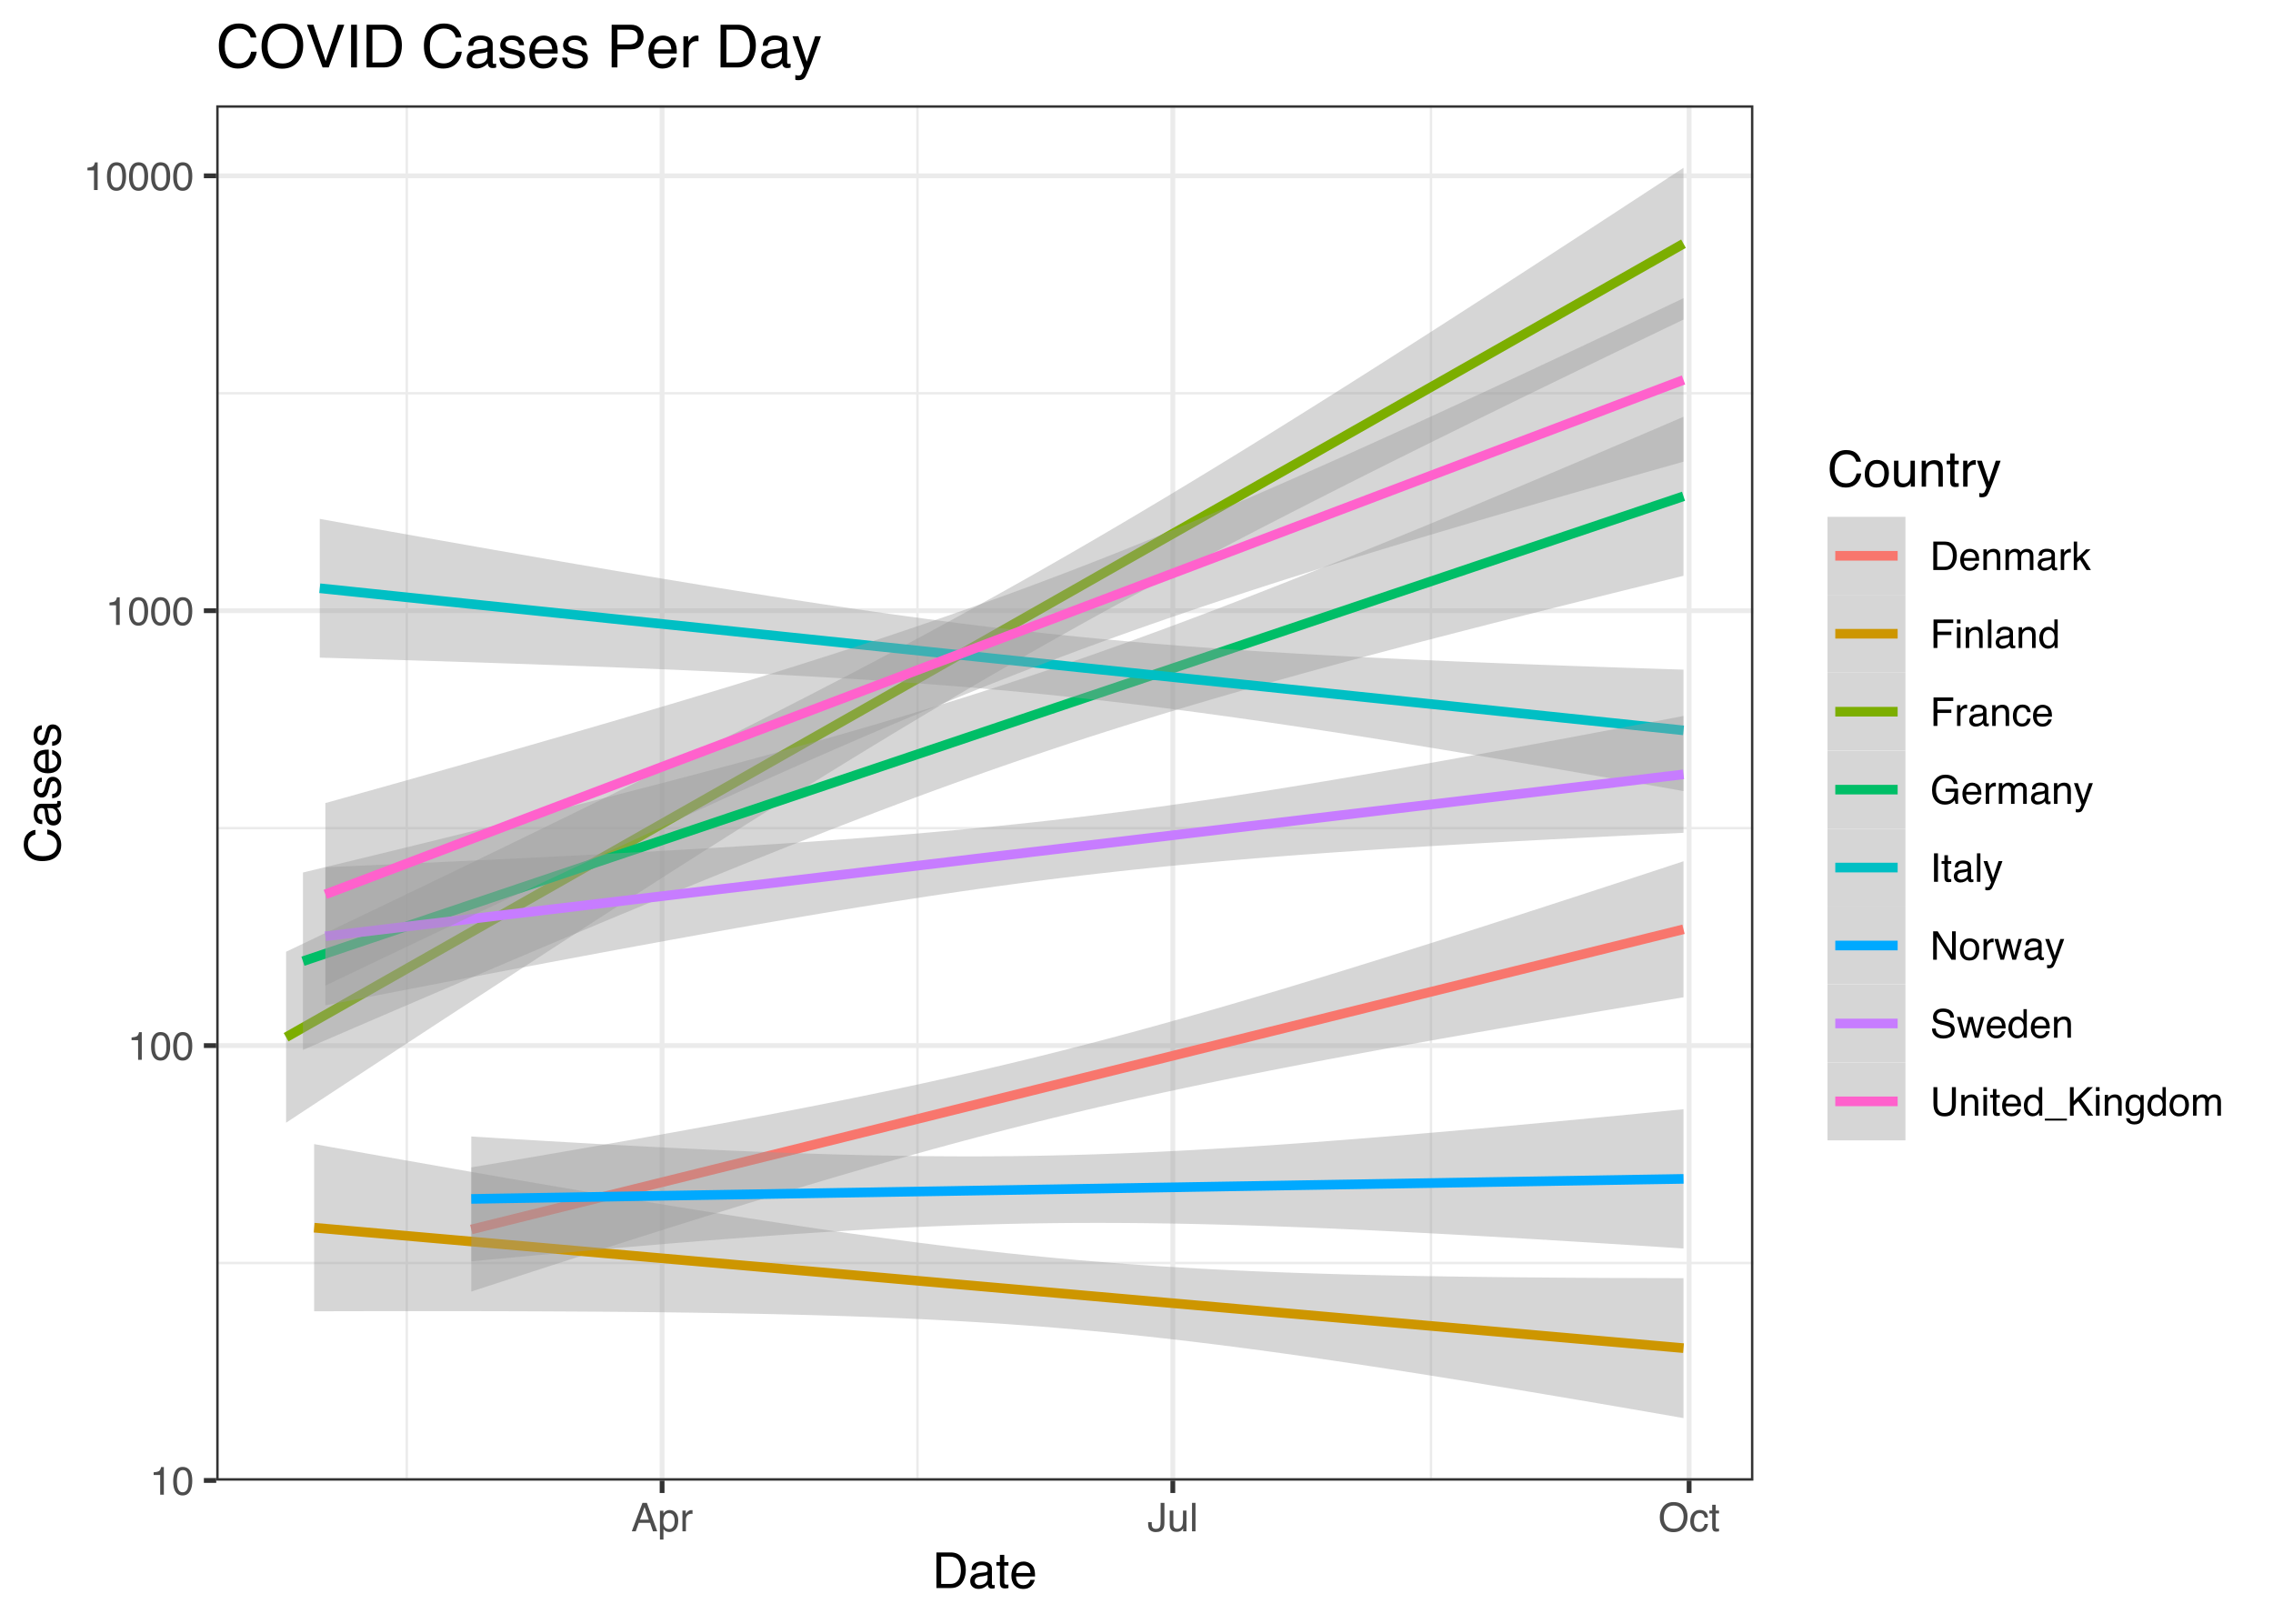<?xml version="1.0" encoding="UTF-8"?>
<svg xmlns="http://www.w3.org/2000/svg" xmlns:xlink="http://www.w3.org/1999/xlink" width="504pt" height="360pt" viewBox="0 0 504 360" version="1.1">
<defs>
<g>
<symbol overflow="visible" id="glyph0-0">
<path style="stroke:none;" d="M 0.281 0 L 0.281 -6.312 L 5.297 -6.312 L 5.297 0 Z M 4.5 -0.797 L 4.5 -5.516 L 1.078 -5.516 L 1.078 -0.797 Z M 4.5 -0.797 "/>
</symbol>
<symbol overflow="visible" id="glyph0-1">
<path style="stroke:none;" d="M 0.844 -4.359 L 0.844 -4.953 C 1.395 -5.004 1.781 -5.094 2 -5.219 C 2.227 -5.344 2.395 -5.645 2.5 -6.125 L 3.109 -6.125 L 3.109 0 L 2.297 0 L 2.297 -4.359 Z M 0.844 -4.359 "/>
</symbol>
<symbol overflow="visible" id="glyph0-2">
<path style="stroke:none;" d="M 2.375 -6.156 C 3.176 -6.156 3.754 -5.828 4.109 -5.172 C 4.379 -4.66 4.516 -3.961 4.516 -3.078 C 4.516 -2.242 4.391 -1.555 4.141 -1.016 C 3.785 -0.223 3.195 0.172 2.375 0.172 C 1.633 0.172 1.082 -0.148 0.719 -0.797 C 0.426 -1.328 0.281 -2.047 0.281 -2.953 C 0.281 -3.648 0.367 -4.25 0.547 -4.75 C 0.879 -5.688 1.488 -6.156 2.375 -6.156 Z M 2.375 -0.531 C 2.77 -0.531 3.086 -0.707 3.328 -1.062 C 3.566 -1.426 3.688 -2.086 3.688 -3.047 C 3.688 -3.754 3.598 -4.332 3.422 -4.781 C 3.254 -5.227 2.922 -5.453 2.422 -5.453 C 1.973 -5.453 1.641 -5.238 1.422 -4.812 C 1.211 -4.383 1.109 -3.754 1.109 -2.922 C 1.109 -2.297 1.176 -1.789 1.312 -1.406 C 1.52 -0.82 1.875 -0.531 2.375 -0.531 Z M 2.375 -0.531 "/>
</symbol>
<symbol overflow="visible" id="glyph0-3">
<path style="stroke:none;" d="M 3.906 -2.578 L 2.953 -5.375 L 1.938 -2.578 Z M 2.5 -6.312 L 3.469 -6.312 L 5.766 0 L 4.828 0 L 4.188 -1.891 L 1.688 -1.891 L 1 0 L 0.125 0 Z M 2.5 -6.312 "/>
</symbol>
<symbol overflow="visible" id="glyph0-4">
<path style="stroke:none;" d="M 2.516 -0.516 C 2.867 -0.516 3.164 -0.664 3.406 -0.969 C 3.645 -1.27 3.766 -1.723 3.766 -2.328 C 3.766 -2.691 3.711 -3.004 3.609 -3.266 C 3.41 -3.773 3.047 -4.031 2.516 -4.031 C 1.973 -4.031 1.602 -3.766 1.406 -3.234 C 1.301 -2.941 1.25 -2.578 1.25 -2.141 C 1.25 -1.785 1.301 -1.484 1.406 -1.234 C 1.602 -0.754 1.973 -0.516 2.516 -0.516 Z M 0.5 -4.578 L 1.266 -4.578 L 1.266 -3.969 C 1.41 -4.176 1.578 -4.336 1.766 -4.453 C 2.023 -4.629 2.332 -4.719 2.688 -4.719 C 3.207 -4.719 3.648 -4.516 4.016 -4.109 C 4.379 -3.711 4.562 -3.145 4.562 -2.406 C 4.562 -1.395 4.297 -0.676 3.766 -0.25 C 3.43 0.02 3.047 0.156 2.609 0.156 C 2.266 0.156 1.973 0.078 1.734 -0.078 C 1.598 -0.16 1.445 -0.305 1.281 -0.516 L 1.281 1.828 L 0.5 1.828 Z M 0.5 -4.578 "/>
</symbol>
<symbol overflow="visible" id="glyph0-5">
<path style="stroke:none;" d="M 0.594 -4.594 L 1.328 -4.594 L 1.328 -3.812 C 1.379 -3.957 1.523 -4.141 1.766 -4.359 C 2.004 -4.586 2.273 -4.703 2.578 -4.703 C 2.586 -4.703 2.609 -4.695 2.641 -4.688 C 2.68 -4.688 2.742 -4.688 2.828 -4.688 L 2.828 -3.859 C 2.773 -3.867 2.727 -3.875 2.688 -3.875 C 2.656 -3.883 2.617 -3.891 2.578 -3.891 C 2.18 -3.891 1.879 -3.766 1.672 -3.516 C 1.461 -3.266 1.359 -2.973 1.359 -2.641 L 1.359 0 L 0.594 0 Z M 0.594 -4.594 "/>
</symbol>
<symbol overflow="visible" id="glyph0-6">
<path style="stroke:none;" d="M 3.766 -1.875 C 3.766 -1.344 3.688 -0.93 3.531 -0.641 C 3.238 -0.098 2.68 0.172 1.859 0.172 C 1.391 0.172 0.988 0.047 0.656 -0.203 C 0.32 -0.461 0.156 -0.922 0.156 -1.578 L 0.156 -2.031 L 0.953 -2.031 L 0.953 -1.578 C 0.953 -1.234 1.023 -0.973 1.172 -0.797 C 1.328 -0.629 1.57 -0.547 1.906 -0.547 C 2.352 -0.547 2.648 -0.703 2.797 -1.016 C 2.879 -1.211 2.922 -1.578 2.922 -2.109 L 2.922 -6.312 L 3.766 -6.312 Z M 3.766 -1.875 "/>
</symbol>
<symbol overflow="visible" id="glyph0-7">
<path style="stroke:none;" d="M 1.344 -4.594 L 1.344 -1.547 C 1.344 -1.305 1.379 -1.113 1.453 -0.969 C 1.586 -0.695 1.844 -0.562 2.219 -0.562 C 2.758 -0.562 3.125 -0.801 3.312 -1.281 C 3.426 -1.539 3.484 -1.895 3.484 -2.344 L 3.484 -4.594 L 4.25 -4.594 L 4.25 0 L 3.516 0 L 3.531 -0.672 C 3.426 -0.504 3.301 -0.359 3.156 -0.234 C 2.863 0.004 2.504 0.125 2.078 0.125 C 1.422 0.125 0.977 -0.094 0.75 -0.531 C 0.613 -0.77 0.547 -1.082 0.547 -1.469 L 0.547 -4.594 Z M 2.406 -4.719 Z M 2.406 -4.719 "/>
</symbol>
<symbol overflow="visible" id="glyph0-8">
<path style="stroke:none;" d="M 0.594 -6.312 L 1.359 -6.312 L 1.359 0 L 0.594 0 Z M 0.594 -6.312 "/>
</symbol>
<symbol overflow="visible" id="glyph0-9">
<path style="stroke:none;" d="M 3.391 -6.484 C 4.504 -6.484 5.332 -6.125 5.875 -5.406 C 6.289 -4.844 6.5 -4.129 6.5 -3.266 C 6.5 -2.316 6.258 -1.535 5.781 -0.922 C 5.219 -0.18 4.414 0.188 3.375 0.188 C 2.406 0.188 1.645 -0.133 1.094 -0.781 C 0.594 -1.395 0.344 -2.176 0.344 -3.125 C 0.344 -3.977 0.555 -4.707 0.984 -5.312 C 1.523 -6.094 2.328 -6.484 3.391 -6.484 Z M 3.484 -0.578 C 4.234 -0.578 4.773 -0.848 5.109 -1.391 C 5.453 -1.93 5.625 -2.551 5.625 -3.25 C 5.625 -3.988 5.426 -4.582 5.031 -5.031 C 4.645 -5.488 4.113 -5.719 3.438 -5.719 C 2.789 -5.719 2.258 -5.492 1.844 -5.047 C 1.438 -4.598 1.234 -3.938 1.234 -3.062 C 1.234 -2.363 1.41 -1.773 1.766 -1.297 C 2.117 -0.816 2.691 -0.578 3.484 -0.578 Z M 3.422 -6.484 Z M 3.422 -6.484 "/>
</symbol>
<symbol overflow="visible" id="glyph0-10">
<path style="stroke:none;" d="M 2.344 -4.734 C 2.863 -4.734 3.285 -4.609 3.609 -4.359 C 3.93 -4.109 4.125 -3.672 4.188 -3.047 L 3.438 -3.047 C 3.395 -3.336 3.289 -3.578 3.125 -3.766 C 2.957 -3.953 2.695 -4.047 2.344 -4.047 C 1.852 -4.047 1.5 -3.801 1.281 -3.312 C 1.145 -3.008 1.078 -2.629 1.078 -2.172 C 1.078 -1.703 1.172 -1.312 1.359 -1 C 1.555 -0.688 1.867 -0.531 2.297 -0.531 C 2.609 -0.531 2.859 -0.625 3.047 -0.812 C 3.234 -1.008 3.363 -1.281 3.438 -1.625 L 4.188 -1.625 C 4.102 -1.02 3.891 -0.57 3.547 -0.281 C 3.203 0 2.766 0.141 2.234 0.141 C 1.629 0.141 1.145 -0.078 0.781 -0.516 C 0.426 -0.961 0.25 -1.516 0.25 -2.172 C 0.25 -2.984 0.445 -3.613 0.844 -4.062 C 1.238 -4.508 1.738 -4.734 2.344 -4.734 Z M 2.219 -4.719 Z M 2.219 -4.719 "/>
</symbol>
<symbol overflow="visible" id="glyph0-11">
<path style="stroke:none;" d="M 0.719 -5.891 L 1.5 -5.891 L 1.5 -4.594 L 2.234 -4.594 L 2.234 -3.969 L 1.5 -3.969 L 1.5 -0.969 C 1.5 -0.801 1.555 -0.691 1.672 -0.641 C 1.723 -0.609 1.82 -0.594 1.969 -0.594 C 2 -0.594 2.035 -0.594 2.078 -0.594 C 2.129 -0.594 2.18 -0.598 2.234 -0.609 L 2.234 0 C 2.148 0.02 2.055 0.035 1.953 0.047 C 1.859 0.066 1.758 0.078 1.656 0.078 C 1.289 0.078 1.039 -0.016 0.906 -0.203 C 0.781 -0.391 0.719 -0.629 0.719 -0.922 L 0.719 -3.969 L 0.094 -3.969 L 0.094 -4.594 L 0.719 -4.594 Z M 0.719 -5.891 "/>
</symbol>
<symbol overflow="visible" id="glyph0-12">
<path style="stroke:none;" d="M 3.094 -0.734 C 3.383 -0.734 3.625 -0.766 3.812 -0.828 C 4.133 -0.93 4.406 -1.145 4.625 -1.469 C 4.789 -1.719 4.91 -2.039 4.984 -2.438 C 5.023 -2.676 5.047 -2.898 5.047 -3.109 C 5.047 -3.891 4.891 -4.492 4.578 -4.922 C 4.273 -5.359 3.773 -5.578 3.078 -5.578 L 1.562 -5.578 L 1.562 -0.734 Z M 0.703 -6.312 L 3.266 -6.312 C 4.129 -6.312 4.801 -6.004 5.281 -5.391 C 5.707 -4.828 5.922 -4.113 5.922 -3.25 C 5.922 -2.582 5.797 -1.977 5.547 -1.438 C 5.098 -0.477 4.332 0 3.25 0 L 0.703 0 Z M 0.703 -6.312 "/>
</symbol>
<symbol overflow="visible" id="glyph0-13">
<path style="stroke:none;" d="M 2.484 -4.703 C 2.805 -4.703 3.117 -4.625 3.422 -4.469 C 3.734 -4.32 3.969 -4.125 4.125 -3.875 C 4.281 -3.645 4.383 -3.375 4.438 -3.062 C 4.488 -2.852 4.516 -2.516 4.516 -2.047 L 1.141 -2.047 C 1.148 -1.586 1.258 -1.211 1.469 -0.922 C 1.676 -0.641 1.992 -0.5 2.422 -0.5 C 2.828 -0.5 3.148 -0.633 3.391 -0.906 C 3.523 -1.062 3.625 -1.238 3.688 -1.438 L 4.453 -1.438 C 4.43 -1.27 4.363 -1.082 4.25 -0.875 C 4.133 -0.664 4.004 -0.5 3.859 -0.375 C 3.629 -0.145 3.344 0.008 3 0.094 C 2.812 0.133 2.598 0.156 2.359 0.156 C 1.785 0.156 1.301 -0.051 0.906 -0.469 C 0.508 -0.883 0.312 -1.469 0.312 -2.219 C 0.312 -2.945 0.508 -3.539 0.906 -4 C 1.312 -4.469 1.836 -4.703 2.484 -4.703 Z M 3.719 -2.672 C 3.688 -3.004 3.613 -3.27 3.5 -3.469 C 3.281 -3.844 2.926 -4.031 2.438 -4.031 C 2.082 -4.031 1.785 -3.898 1.547 -3.641 C 1.305 -3.391 1.176 -3.066 1.156 -2.672 Z M 2.406 -4.719 Z M 2.406 -4.719 "/>
</symbol>
<symbol overflow="visible" id="glyph0-14">
<path style="stroke:none;" d="M 0.562 -4.594 L 1.297 -4.594 L 1.297 -3.953 C 1.516 -4.211 1.742 -4.398 1.984 -4.516 C 2.234 -4.641 2.508 -4.703 2.812 -4.703 C 3.457 -4.703 3.895 -4.473 4.125 -4.016 C 4.25 -3.766 4.312 -3.41 4.312 -2.953 L 4.312 0 L 3.531 0 L 3.531 -2.906 C 3.531 -3.176 3.488 -3.398 3.406 -3.578 C 3.27 -3.859 3.02 -4 2.656 -4 C 2.477 -4 2.328 -3.984 2.203 -3.953 C 1.992 -3.891 1.812 -3.766 1.656 -3.578 C 1.52 -3.422 1.43 -3.258 1.391 -3.094 C 1.359 -2.938 1.344 -2.707 1.344 -2.406 L 1.344 0 L 0.562 0 Z M 2.391 -4.719 Z M 2.391 -4.719 "/>
</symbol>
<symbol overflow="visible" id="glyph0-15">
<path style="stroke:none;" d="M 0.562 -4.594 L 1.328 -4.594 L 1.328 -3.953 C 1.516 -4.172 1.68 -4.332 1.828 -4.438 C 2.086 -4.613 2.379 -4.703 2.703 -4.703 C 3.066 -4.703 3.359 -4.613 3.578 -4.438 C 3.703 -4.332 3.816 -4.18 3.922 -3.984 C 4.098 -4.223 4.301 -4.398 4.531 -4.516 C 4.758 -4.641 5.02 -4.703 5.312 -4.703 C 5.926 -4.703 6.348 -4.477 6.578 -4.031 C 6.691 -3.789 6.75 -3.469 6.75 -3.062 L 6.75 0 L 5.953 0 L 5.953 -3.203 C 5.953 -3.504 5.875 -3.711 5.719 -3.828 C 5.57 -3.941 5.383 -4 5.156 -4 C 4.852 -4 4.594 -3.895 4.375 -3.688 C 4.156 -3.488 4.047 -3.148 4.047 -2.672 L 4.047 0 L 3.266 0 L 3.266 -3 C 3.266 -3.312 3.227 -3.539 3.156 -3.688 C 3.039 -3.895 2.82 -4 2.5 -4 C 2.207 -4 1.941 -3.883 1.703 -3.656 C 1.461 -3.438 1.344 -3.031 1.344 -2.438 L 1.344 0 L 0.562 0 Z M 0.562 -4.594 "/>
</symbol>
<symbol overflow="visible" id="glyph0-16">
<path style="stroke:none;" d="M 1.156 -1.219 C 1.156 -1 1.238 -0.82 1.406 -0.688 C 1.57 -0.562 1.766 -0.5 1.984 -0.5 C 2.254 -0.5 2.52 -0.562 2.781 -0.688 C 3.207 -0.895 3.422 -1.238 3.422 -1.719 L 3.422 -2.344 C 3.328 -2.281 3.203 -2.227 3.047 -2.188 C 2.898 -2.145 2.754 -2.117 2.609 -2.109 L 2.141 -2.047 C 1.867 -2.004 1.66 -1.945 1.516 -1.875 C 1.273 -1.738 1.156 -1.52 1.156 -1.219 Z M 3.031 -2.781 C 3.207 -2.812 3.328 -2.891 3.391 -3.016 C 3.422 -3.078 3.438 -3.176 3.438 -3.312 C 3.438 -3.57 3.344 -3.758 3.156 -3.875 C 2.969 -4 2.703 -4.062 2.359 -4.062 C 1.953 -4.062 1.664 -3.953 1.5 -3.734 C 1.406 -3.609 1.344 -3.43 1.312 -3.203 L 0.594 -3.203 C 0.602 -3.766 0.785 -4.156 1.141 -4.375 C 1.492 -4.602 1.906 -4.719 2.375 -4.719 C 2.914 -4.719 3.352 -4.613 3.688 -4.406 C 4.02 -4.195 4.188 -3.875 4.188 -3.438 L 4.188 -0.797 C 4.188 -0.711 4.203 -0.645 4.234 -0.594 C 4.273 -0.551 4.348 -0.531 4.453 -0.531 C 4.484 -0.531 4.52 -0.531 4.562 -0.531 C 4.602 -0.531 4.648 -0.535 4.703 -0.547 L 4.703 0.016 C 4.578 0.055 4.484 0.078 4.422 0.078 C 4.359 0.086 4.273 0.094 4.172 0.094 C 3.898 0.094 3.707 0 3.594 -0.188 C 3.531 -0.281 3.484 -0.422 3.453 -0.609 C 3.297 -0.398 3.07 -0.219 2.781 -0.062 C 2.488 0.082 2.16 0.156 1.797 0.156 C 1.367 0.156 1.02 0.023 0.75 -0.234 C 0.488 -0.492 0.359 -0.816 0.359 -1.203 C 0.359 -1.629 0.488 -1.957 0.75 -2.188 C 1.02 -2.426 1.367 -2.578 1.797 -2.641 Z M 2.391 -4.719 Z M 2.391 -4.719 "/>
</symbol>
<symbol overflow="visible" id="glyph0-17">
<path style="stroke:none;" d="M 0.547 -6.312 L 1.297 -6.312 L 1.297 -2.641 L 3.281 -4.594 L 4.266 -4.594 L 2.5 -2.875 L 4.359 0 L 3.375 0 L 1.938 -2.312 L 1.297 -1.734 L 1.297 0 L 0.547 0 Z M 0.547 -6.312 "/>
</symbol>
<symbol overflow="visible" id="glyph0-18">
<path style="stroke:none;" d="M 0.75 -6.312 L 5.125 -6.312 L 5.125 -5.531 L 1.609 -5.531 L 1.609 -3.625 L 4.703 -3.625 L 4.703 -2.875 L 1.609 -2.875 L 1.609 0 L 0.75 0 Z M 0.75 -6.312 "/>
</symbol>
<symbol overflow="visible" id="glyph0-19">
<path style="stroke:none;" d="M 0.562 -4.578 L 1.359 -4.578 L 1.359 0 L 0.562 0 Z M 0.562 -6.312 L 1.359 -6.312 L 1.359 -5.438 L 0.562 -5.438 Z M 0.562 -6.312 "/>
</symbol>
<symbol overflow="visible" id="glyph0-20">
<path style="stroke:none;" d="M 1.062 -2.25 C 1.062 -1.75 1.164 -1.332 1.375 -1 C 1.582 -0.676 1.914 -0.516 2.375 -0.516 C 2.727 -0.516 3.02 -0.664 3.25 -0.969 C 3.488 -1.281 3.609 -1.723 3.609 -2.297 C 3.609 -2.879 3.488 -3.305 3.25 -3.578 C 3.008 -3.859 2.711 -4 2.359 -4 C 1.973 -4 1.66 -3.848 1.422 -3.547 C 1.18 -3.254 1.062 -2.82 1.062 -2.25 Z M 2.219 -4.688 C 2.57 -4.688 2.867 -4.609 3.109 -4.453 C 3.242 -4.367 3.398 -4.219 3.578 -4 L 3.578 -6.328 L 4.312 -6.328 L 4.312 0 L 3.625 0 L 3.625 -0.641 C 3.438 -0.359 3.219 -0.156 2.969 -0.031 C 2.727 0.094 2.453 0.156 2.141 0.156 C 1.617 0.156 1.172 -0.055 0.797 -0.484 C 0.422 -0.91 0.234 -1.484 0.234 -2.203 C 0.234 -2.867 0.406 -3.445 0.75 -3.938 C 1.094 -4.438 1.582 -4.688 2.219 -4.688 Z M 2.219 -4.688 "/>
</symbol>
<symbol overflow="visible" id="glyph0-21">
<path style="stroke:none;" d="M 3.391 -6.469 C 3.984 -6.469 4.5 -6.352 4.938 -6.125 C 5.562 -5.801 5.945 -5.227 6.094 -4.406 L 5.234 -4.406 C 5.129 -4.863 4.914 -5.195 4.594 -5.406 C 4.27 -5.613 3.863 -5.719 3.375 -5.719 C 2.789 -5.719 2.297 -5.5 1.891 -5.062 C 1.492 -4.625 1.297 -3.973 1.297 -3.109 C 1.297 -2.359 1.461 -1.742 1.797 -1.266 C 2.129 -0.797 2.664 -0.562 3.406 -0.562 C 3.977 -0.562 4.445 -0.727 4.812 -1.062 C 5.188 -1.395 5.379 -1.93 5.391 -2.672 L 3.422 -2.672 L 3.422 -3.375 L 6.188 -3.375 L 6.188 0 L 5.641 0 L 5.438 -0.812 C 5.145 -0.488 4.891 -0.27 4.672 -0.156 C 4.297 0.062 3.816 0.172 3.234 0.172 C 2.484 0.172 1.844 -0.07 1.312 -0.562 C 0.719 -1.164 0.422 -2 0.422 -3.062 C 0.422 -4.113 0.707 -4.953 1.281 -5.578 C 1.82 -6.172 2.523 -6.469 3.391 -6.469 Z M 3.25 -6.484 Z M 3.25 -6.484 "/>
</symbol>
<symbol overflow="visible" id="glyph0-22">
<path style="stroke:none;" d="M 3.438 -4.594 L 4.297 -4.594 C 4.18 -4.301 3.938 -3.629 3.562 -2.578 C 3.289 -1.785 3.055 -1.145 2.859 -0.656 C 2.41 0.52 2.094 1.238 1.906 1.5 C 1.727 1.758 1.414 1.891 0.969 1.891 C 0.863 1.891 0.781 1.883 0.719 1.875 C 0.664 1.863 0.594 1.848 0.5 1.828 L 0.5 1.125 C 0.633 1.156 0.734 1.176 0.797 1.188 C 0.859 1.195 0.91 1.203 0.953 1.203 C 1.098 1.203 1.203 1.176 1.266 1.125 C 1.336 1.082 1.395 1.023 1.438 0.953 C 1.457 0.93 1.508 0.812 1.594 0.594 C 1.688 0.383 1.754 0.234 1.797 0.141 L 0.094 -4.594 L 0.969 -4.594 L 2.203 -0.859 Z M 2.188 -4.719 Z M 2.188 -4.719 "/>
</symbol>
<symbol overflow="visible" id="glyph0-23">
<path style="stroke:none;" d="M 0.859 -6.312 L 1.734 -6.312 L 1.734 0 L 0.859 0 Z M 0.859 -6.312 "/>
</symbol>
<symbol overflow="visible" id="glyph0-24">
<path style="stroke:none;" d="M 0.672 -6.312 L 1.672 -6.312 L 4.859 -1.203 L 4.859 -6.312 L 5.672 -6.312 L 5.672 0 L 4.719 0 L 1.484 -5.109 L 1.484 0 L 0.672 0 Z M 3.125 -6.312 Z M 3.125 -6.312 "/>
</symbol>
<symbol overflow="visible" id="glyph0-25">
<path style="stroke:none;" d="M 2.391 -0.5 C 2.898 -0.5 3.25 -0.691 3.438 -1.078 C 3.633 -1.461 3.734 -1.895 3.734 -2.375 C 3.734 -2.801 3.664 -3.148 3.531 -3.422 C 3.312 -3.848 2.938 -4.062 2.406 -4.062 C 1.926 -4.062 1.578 -3.879 1.359 -3.516 C 1.148 -3.16 1.047 -2.727 1.047 -2.219 C 1.047 -1.727 1.148 -1.316 1.359 -0.984 C 1.578 -0.66 1.922 -0.5 2.391 -0.5 Z M 2.422 -4.734 C 3.016 -4.734 3.516 -4.535 3.922 -4.141 C 4.336 -3.742 4.547 -3.16 4.547 -2.391 C 4.547 -1.648 4.363 -1.035 4 -0.547 C 3.633 -0.066 3.07 0.172 2.312 0.172 C 1.688 0.172 1.188 -0.039 0.812 -0.469 C 0.438 -0.895 0.25 -1.473 0.25 -2.203 C 0.25 -2.973 0.445 -3.586 0.844 -4.047 C 1.238 -4.504 1.766 -4.734 2.422 -4.734 Z M 2.391 -4.719 Z M 2.391 -4.719 "/>
</symbol>
<symbol overflow="visible" id="glyph0-26">
<path style="stroke:none;" d="M 0.922 -4.594 L 1.812 -0.969 L 2.703 -4.594 L 3.578 -4.594 L 4.469 -1 L 5.422 -4.594 L 6.188 -4.594 L 4.859 0 L 4.047 0 L 3.109 -3.562 L 2.203 0 L 1.406 0 L 0.078 -4.594 Z M 0.922 -4.594 "/>
</symbol>
<symbol overflow="visible" id="glyph0-27">
<path style="stroke:none;" d="M 1.234 -2.031 C 1.254 -1.676 1.336 -1.383 1.484 -1.156 C 1.766 -0.738 2.266 -0.531 2.984 -0.531 C 3.305 -0.531 3.598 -0.578 3.859 -0.672 C 4.367 -0.848 4.625 -1.164 4.625 -1.625 C 4.625 -1.969 4.516 -2.211 4.297 -2.359 C 4.078 -2.504 3.738 -2.629 3.281 -2.734 L 2.422 -2.922 C 1.859 -3.055 1.461 -3.195 1.234 -3.344 C 0.836 -3.602 0.641 -4 0.641 -4.531 C 0.641 -5.094 0.832 -5.555 1.219 -5.922 C 1.613 -6.285 2.172 -6.469 2.891 -6.469 C 3.555 -6.469 4.117 -6.305 4.578 -5.984 C 5.035 -5.672 5.266 -5.16 5.266 -4.453 L 4.469 -4.453 C 4.426 -4.797 4.332 -5.055 4.188 -5.234 C 3.926 -5.566 3.484 -5.734 2.859 -5.734 C 2.359 -5.734 2 -5.625 1.781 -5.406 C 1.562 -5.195 1.453 -4.953 1.453 -4.672 C 1.453 -4.359 1.578 -4.133 1.828 -4 C 2.004 -3.906 2.391 -3.789 2.984 -3.656 L 3.859 -3.453 C 4.285 -3.348 4.617 -3.211 4.859 -3.047 C 5.254 -2.754 5.453 -2.328 5.453 -1.766 C 5.453 -1.066 5.195 -0.566 4.688 -0.266 C 4.188 0.035 3.598 0.188 2.922 0.188 C 2.141 0.188 1.523 -0.016 1.078 -0.422 C 0.629 -0.816 0.41 -1.352 0.422 -2.031 Z M 2.953 -6.484 Z M 2.953 -6.484 "/>
</symbol>
<symbol overflow="visible" id="glyph0-28">
<path style="stroke:none;" d="M 1.594 -6.312 L 1.594 -2.406 C 1.594 -1.945 1.68 -1.566 1.859 -1.266 C 2.109 -0.805 2.535 -0.578 3.141 -0.578 C 3.867 -0.578 4.363 -0.828 4.625 -1.328 C 4.758 -1.598 4.828 -1.957 4.828 -2.406 L 4.828 -6.312 L 5.703 -6.312 L 5.703 -2.766 C 5.703 -1.992 5.598 -1.395 5.391 -0.969 C 5.004 -0.207 4.281 0.172 3.219 0.172 C 2.145 0.172 1.422 -0.207 1.047 -0.969 C 0.836 -1.395 0.734 -1.992 0.734 -2.766 L 0.734 -6.312 Z M 3.219 -6.312 Z M 3.219 -6.312 "/>
</symbol>
<symbol overflow="visible" id="glyph0-29">
<path style="stroke:none;" d="M 0 1.094 L 0 0.672 L 4.891 0.672 L 4.891 1.094 Z M 0 1.094 "/>
</symbol>
<symbol overflow="visible" id="glyph0-30">
<path style="stroke:none;" d="M 0.672 -6.312 L 1.5 -6.312 L 1.5 -3.234 L 4.578 -6.312 L 5.766 -6.312 L 3.141 -3.766 L 5.828 0 L 4.719 0 L 2.516 -3.172 L 1.5 -2.203 L 1.5 0 L 0.672 0 Z M 0.672 -6.312 "/>
</symbol>
<symbol overflow="visible" id="glyph0-31">
<path style="stroke:none;" d="M 2.188 -4.688 C 2.551 -4.688 2.867 -4.598 3.141 -4.422 C 3.285 -4.316 3.43 -4.172 3.578 -3.984 L 3.578 -4.562 L 4.297 -4.562 L 4.297 -0.375 C 4.297 0.207 4.207 0.672 4.031 1.016 C 3.719 1.641 3.113 1.953 2.219 1.953 C 1.727 1.953 1.312 1.836 0.969 1.609 C 0.633 1.391 0.445 1.047 0.406 0.578 L 1.188 0.578 C 1.227 0.773 1.301 0.93 1.406 1.047 C 1.582 1.223 1.859 1.312 2.234 1.312 C 2.828 1.312 3.219 1.098 3.406 0.672 C 3.508 0.43 3.555 -0.004 3.547 -0.641 C 3.391 -0.398 3.203 -0.223 2.984 -0.109 C 2.773 0.004 2.488 0.062 2.125 0.062 C 1.633 0.062 1.203 -0.113 0.828 -0.469 C 0.453 -0.82 0.266 -1.41 0.266 -2.234 C 0.266 -3.004 0.453 -3.602 0.828 -4.031 C 1.203 -4.469 1.656 -4.688 2.188 -4.688 Z M 3.578 -2.312 C 3.578 -2.883 3.457 -3.305 3.219 -3.578 C 2.988 -3.859 2.691 -4 2.328 -4 C 1.785 -4 1.414 -3.742 1.219 -3.234 C 1.113 -2.961 1.062 -2.609 1.062 -2.172 C 1.062 -1.648 1.164 -1.254 1.375 -0.984 C 1.582 -0.711 1.863 -0.578 2.219 -0.578 C 2.77 -0.578 3.16 -0.828 3.391 -1.328 C 3.516 -1.609 3.578 -1.938 3.578 -2.312 Z M 2.281 -4.719 Z M 2.281 -4.719 "/>
</symbol>
<symbol overflow="visible" id="glyph1-0">
<path style="stroke:none;" d="M 0.359 0 L 0.359 -7.891 L 6.625 -7.891 L 6.625 0 Z M 5.625 -0.984 L 5.625 -6.906 L 1.344 -6.906 L 1.344 -0.984 Z M 5.625 -0.984 "/>
</symbol>
<symbol overflow="visible" id="glyph1-1">
<path style="stroke:none;" d="M 3.875 -0.906 C 4.227 -0.906 4.523 -0.945 4.766 -1.031 C 5.172 -1.164 5.508 -1.43 5.781 -1.828 C 5.988 -2.148 6.141 -2.562 6.234 -3.062 C 6.285 -3.352 6.312 -3.629 6.312 -3.891 C 6.312 -4.859 6.117 -5.613 5.734 -6.156 C 5.348 -6.695 4.723 -6.969 3.859 -6.969 L 1.953 -6.969 L 1.953 -0.906 Z M 0.891 -7.891 L 4.078 -7.891 C 5.16 -7.891 6.004 -7.504 6.609 -6.734 C 7.141 -6.035 7.406 -5.145 7.406 -4.062 C 7.406 -3.227 7.25 -2.473 6.938 -1.797 C 6.383 -0.598 5.43 0 4.078 0 L 0.891 0 Z M 0.891 -7.891 "/>
</symbol>
<symbol overflow="visible" id="glyph1-2">
<path style="stroke:none;" d="M 1.453 -1.531 C 1.453 -1.25 1.551 -1.023 1.75 -0.859 C 1.957 -0.703 2.203 -0.625 2.484 -0.625 C 2.816 -0.625 3.145 -0.703 3.469 -0.859 C 4.008 -1.117 4.281 -1.551 4.281 -2.156 L 4.281 -2.922 C 4.156 -2.848 4 -2.785 3.812 -2.734 C 3.633 -2.691 3.453 -2.656 3.266 -2.625 L 2.688 -2.562 C 2.332 -2.508 2.066 -2.438 1.891 -2.344 C 1.598 -2.164 1.453 -1.895 1.453 -1.531 Z M 3.797 -3.484 C 4.016 -3.516 4.16 -3.609 4.234 -3.766 C 4.273 -3.848 4.297 -3.973 4.297 -4.141 C 4.297 -4.461 4.176 -4.695 3.938 -4.844 C 3.707 -5 3.375 -5.078 2.938 -5.078 C 2.438 -5.078 2.082 -4.941 1.875 -4.672 C 1.75 -4.516 1.672 -4.289 1.641 -4 L 0.734 -4 C 0.754 -4.707 0.984 -5.195 1.422 -5.469 C 1.867 -5.75 2.383 -5.891 2.969 -5.891 C 3.645 -5.891 4.191 -5.758 4.609 -5.5 C 5.035 -5.25 5.25 -4.848 5.25 -4.297 L 5.25 -0.984 C 5.25 -0.891 5.266 -0.812 5.297 -0.75 C 5.336 -0.688 5.426 -0.656 5.562 -0.656 C 5.602 -0.656 5.648 -0.656 5.703 -0.656 C 5.766 -0.664 5.82 -0.676 5.875 -0.688 L 5.875 0.031 C 5.727 0.07 5.613 0.098 5.531 0.109 C 5.457 0.117 5.352 0.125 5.219 0.125 C 4.883 0.125 4.641 0.004 4.484 -0.234 C 4.41 -0.359 4.359 -0.535 4.328 -0.766 C 4.129 -0.504 3.844 -0.281 3.469 -0.094 C 3.102 0.094 2.695 0.188 2.25 0.188 C 1.719 0.188 1.281 0.023 0.938 -0.297 C 0.602 -0.617 0.438 -1.023 0.438 -1.516 C 0.438 -2.047 0.602 -2.457 0.938 -2.75 C 1.27 -3.039 1.707 -3.223 2.25 -3.297 Z M 2.984 -5.891 Z M 2.984 -5.891 "/>
</symbol>
<symbol overflow="visible" id="glyph1-3">
<path style="stroke:none;" d="M 0.906 -7.359 L 1.875 -7.359 L 1.875 -5.75 L 2.797 -5.75 L 2.797 -4.969 L 1.875 -4.969 L 1.875 -1.203 C 1.875 -1.004 1.941 -0.875 2.078 -0.812 C 2.16 -0.77 2.285 -0.75 2.453 -0.75 C 2.504 -0.75 2.555 -0.75 2.609 -0.75 C 2.66 -0.75 2.723 -0.754 2.797 -0.766 L 2.797 0 C 2.68 0.031 2.562 0.051 2.438 0.062 C 2.32 0.082 2.195 0.094 2.062 0.094 C 1.613 0.094 1.305 -0.02 1.141 -0.25 C 0.984 -0.488 0.906 -0.789 0.906 -1.156 L 0.906 -4.969 L 0.125 -4.969 L 0.125 -5.75 L 0.906 -5.75 Z M 0.906 -7.359 "/>
</symbol>
<symbol overflow="visible" id="glyph1-4">
<path style="stroke:none;" d="M 3.109 -5.875 C 3.516 -5.875 3.906 -5.781 4.281 -5.594 C 4.664 -5.406 4.961 -5.156 5.172 -4.844 C 5.359 -4.562 5.484 -4.223 5.547 -3.828 C 5.609 -3.566 5.641 -3.145 5.641 -2.562 L 1.422 -2.562 C 1.441 -1.977 1.578 -1.508 1.828 -1.156 C 2.086 -0.812 2.488 -0.641 3.031 -0.641 C 3.539 -0.641 3.945 -0.805 4.25 -1.141 C 4.414 -1.328 4.535 -1.551 4.609 -1.812 L 5.562 -1.812 C 5.531 -1.594 5.441 -1.352 5.297 -1.094 C 5.16 -0.832 5.004 -0.625 4.828 -0.469 C 4.535 -0.176 4.176 0.02 3.75 0.125 C 3.508 0.176 3.242 0.203 2.953 0.203 C 2.234 0.203 1.625 -0.055 1.125 -0.578 C 0.633 -1.098 0.391 -1.828 0.391 -2.766 C 0.391 -3.691 0.641 -4.441 1.141 -5.016 C 1.641 -5.586 2.297 -5.875 3.109 -5.875 Z M 4.641 -3.328 C 4.609 -3.754 4.52 -4.094 4.375 -4.344 C 4.102 -4.801 3.66 -5.031 3.047 -5.031 C 2.598 -5.031 2.223 -4.867 1.922 -4.547 C 1.629 -4.234 1.473 -3.828 1.453 -3.328 Z M 3.016 -5.891 Z M 3.016 -5.891 "/>
</symbol>
<symbol overflow="visible" id="glyph1-5">
<path style="stroke:none;" d="M 4.156 -8.109 C 5.156 -8.109 5.93 -7.844 6.484 -7.312 C 7.035 -6.789 7.344 -6.191 7.406 -5.516 L 6.359 -5.516 C 6.242 -6.023 6.008 -6.426 5.656 -6.719 C 5.301 -7.02 4.805 -7.172 4.172 -7.172 C 3.398 -7.172 2.773 -6.895 2.297 -6.344 C 1.816 -5.801 1.578 -4.969 1.578 -3.844 C 1.578 -2.914 1.789 -2.164 2.219 -1.594 C 2.656 -1.02 3.301 -0.734 4.156 -0.734 C 4.938 -0.734 5.535 -1.035 5.953 -1.641 C 6.172 -1.961 6.332 -2.383 6.438 -2.906 L 7.484 -2.906 C 7.391 -2.07 7.082 -1.375 6.562 -0.812 C 5.938 -0.133 5.086 0.203 4.016 0.203 C 3.098 0.203 2.332 -0.07 1.719 -0.625 C 0.895 -1.363 0.484 -2.5 0.484 -4.031 C 0.484 -5.195 0.789 -6.148 1.406 -6.891 C 2.07 -7.703 2.988 -8.109 4.156 -8.109 Z M 3.953 -8.109 Z M 3.953 -8.109 "/>
</symbol>
<symbol overflow="visible" id="glyph1-6">
<path style="stroke:none;" d="M 2.984 -0.625 C 3.629 -0.625 4.07 -0.863 4.312 -1.344 C 4.551 -1.832 4.672 -2.375 4.672 -2.969 C 4.672 -3.508 4.582 -3.945 4.406 -4.281 C 4.133 -4.812 3.664 -5.078 3 -5.078 C 2.406 -5.078 1.973 -4.848 1.703 -4.391 C 1.441 -3.941 1.312 -3.398 1.312 -2.766 C 1.312 -2.148 1.441 -1.641 1.703 -1.234 C 1.973 -0.828 2.398 -0.625 2.984 -0.625 Z M 3.031 -5.922 C 3.77 -5.922 4.395 -5.672 4.906 -5.172 C 5.414 -4.68 5.672 -3.957 5.672 -3 C 5.672 -2.07 5.445 -1.305 5 -0.703 C 4.551 -0.098 3.852 0.203 2.906 0.203 C 2.113 0.203 1.484 -0.062 1.016 -0.594 C 0.547 -1.125 0.312 -1.844 0.312 -2.75 C 0.312 -3.719 0.555 -4.488 1.047 -5.062 C 1.535 -5.633 2.195 -5.922 3.031 -5.922 Z M 3 -5.891 Z M 3 -5.891 "/>
</symbol>
<symbol overflow="visible" id="glyph1-7">
<path style="stroke:none;" d="M 1.672 -5.75 L 1.672 -1.938 C 1.672 -1.645 1.719 -1.406 1.812 -1.219 C 1.988 -0.875 2.312 -0.703 2.781 -0.703 C 3.445 -0.703 3.906 -1 4.156 -1.594 C 4.281 -1.914 4.344 -2.359 4.344 -2.922 L 4.344 -5.75 L 5.312 -5.75 L 5.312 0 L 4.406 0 L 4.422 -0.844 C 4.297 -0.625 4.141 -0.441 3.953 -0.297 C 3.578 0.004 3.129 0.156 2.609 0.156 C 1.785 0.156 1.223 -0.117 0.922 -0.672 C 0.766 -0.961 0.688 -1.352 0.688 -1.844 L 0.688 -5.75 Z M 3 -5.891 Z M 3 -5.891 "/>
</symbol>
<symbol overflow="visible" id="glyph1-8">
<path style="stroke:none;" d="M 0.703 -5.75 L 1.625 -5.75 L 1.625 -4.938 C 1.895 -5.27 2.18 -5.508 2.484 -5.656 C 2.797 -5.801 3.133 -5.875 3.5 -5.875 C 4.32 -5.875 4.875 -5.594 5.156 -5.031 C 5.312 -4.719 5.391 -4.27 5.391 -3.688 L 5.391 0 L 4.422 0 L 4.422 -3.625 C 4.422 -3.977 4.367 -4.258 4.266 -4.469 C 4.086 -4.832 3.773 -5.016 3.328 -5.016 C 3.098 -5.016 2.91 -4.988 2.766 -4.938 C 2.492 -4.863 2.258 -4.707 2.062 -4.469 C 1.906 -4.281 1.801 -4.082 1.75 -3.875 C 1.695 -3.676 1.672 -3.391 1.672 -3.016 L 1.672 0 L 0.703 0 Z M 2.984 -5.891 Z M 2.984 -5.891 "/>
</symbol>
<symbol overflow="visible" id="glyph1-9">
<path style="stroke:none;" d="M 0.734 -5.75 L 1.656 -5.75 L 1.656 -4.766 C 1.727 -4.953 1.91 -5.18 2.203 -5.453 C 2.492 -5.734 2.832 -5.875 3.219 -5.875 C 3.238 -5.875 3.27 -5.875 3.312 -5.875 C 3.352 -5.875 3.426 -5.867 3.531 -5.859 L 3.531 -4.828 C 3.477 -4.836 3.426 -4.844 3.375 -4.844 C 3.32 -4.852 3.27 -4.859 3.219 -4.859 C 2.727 -4.859 2.352 -4.703 2.094 -4.391 C 1.832 -4.078 1.703 -3.719 1.703 -3.312 L 1.703 0 L 0.734 0 Z M 0.734 -5.75 "/>
</symbol>
<symbol overflow="visible" id="glyph1-10">
<path style="stroke:none;" d="M 4.297 -5.75 L 5.375 -5.75 C 5.238 -5.383 4.938 -4.547 4.469 -3.234 C 4.113 -2.242 3.816 -1.438 3.578 -0.812 C 3.023 0.656 2.633 1.551 2.406 1.875 C 2.176 2.195 1.781 2.359 1.219 2.359 C 1.082 2.359 0.977 2.352 0.906 2.344 C 0.832 2.332 0.742 2.312 0.641 2.281 L 0.641 1.406 C 0.805 1.445 0.926 1.473 1 1.484 C 1.07 1.492 1.141 1.5 1.203 1.5 C 1.379 1.5 1.508 1.469 1.594 1.406 C 1.676 1.352 1.75 1.285 1.812 1.203 C 1.82 1.172 1.883 1.02 2 0.75 C 2.113 0.488 2.191 0.297 2.234 0.172 L 0.109 -5.75 L 1.203 -5.75 L 2.75 -1.062 Z M 2.75 -5.891 Z M 2.75 -5.891 "/>
</symbol>
<symbol overflow="visible" id="glyph2-0">
<path style="stroke:none;" d="M 0 -0.359 L -7.891 -0.359 L -7.891 -6.625 L 0 -6.625 Z M -0.984 -5.625 L -6.906 -5.625 L -6.906 -1.344 L -0.984 -1.344 Z M -0.984 -5.625 "/>
</symbol>
<symbol overflow="visible" id="glyph2-1">
<path style="stroke:none;" d="M -8.109 -4.156 C -8.109 -5.156 -7.844 -5.93 -7.312 -6.484 C -6.789 -7.035 -6.191 -7.344 -5.516 -7.406 L -5.516 -6.359 C -6.023 -6.242 -6.426 -6.008 -6.719 -5.656 C -7.02 -5.301 -7.172 -4.805 -7.172 -4.172 C -7.172 -3.398 -6.895 -2.773 -6.344 -2.297 C -5.801 -1.816 -4.969 -1.578 -3.844 -1.578 C -2.914 -1.578 -2.164 -1.789 -1.594 -2.219 C -1.02 -2.656 -0.734 -3.301 -0.734 -4.156 C -0.734 -4.938 -1.035 -5.535 -1.641 -5.953 C -1.961 -6.172 -2.383 -6.332 -2.906 -6.438 L -2.906 -7.484 C -2.07 -7.391 -1.375 -7.082 -0.812 -6.562 C -0.133 -5.938 0.203 -5.086 0.203 -4.016 C 0.203 -3.098 -0.07 -2.332 -0.625 -1.719 C -1.363 -0.895 -2.5 -0.484 -4.031 -0.484 C -5.195 -0.484 -6.148 -0.789 -6.891 -1.406 C -7.703 -2.07 -8.109 -2.988 -8.109 -4.156 Z M -8.109 -3.953 Z M -8.109 -3.953 "/>
</symbol>
<symbol overflow="visible" id="glyph2-2">
<path style="stroke:none;" d="M -1.531 -1.453 C -1.25 -1.453 -1.023 -1.551 -0.859 -1.75 C -0.703 -1.957 -0.625 -2.203 -0.625 -2.484 C -0.625 -2.816 -0.703 -3.145 -0.859 -3.469 C -1.117 -4.008 -1.551 -4.281 -2.156 -4.281 L -2.922 -4.281 C -2.848 -4.156 -2.785 -4 -2.734 -3.812 C -2.691 -3.633 -2.656 -3.453 -2.625 -3.266 L -2.562 -2.688 C -2.508 -2.332 -2.438 -2.066 -2.344 -1.891 C -2.164 -1.598 -1.895 -1.453 -1.531 -1.453 Z M -3.484 -3.797 C -3.516 -4.016 -3.609 -4.16 -3.766 -4.234 C -3.848 -4.273 -3.973 -4.297 -4.141 -4.297 C -4.461 -4.297 -4.695 -4.176 -4.844 -3.938 C -5 -3.707 -5.078 -3.375 -5.078 -2.938 C -5.078 -2.438 -4.941 -2.082 -4.672 -1.875 C -4.516 -1.75 -4.289 -1.672 -4 -1.641 L -4 -0.734 C -4.707 -0.754 -5.195 -0.984 -5.469 -1.422 C -5.75 -1.867 -5.891 -2.383 -5.891 -2.969 C -5.891 -3.645 -5.758 -4.191 -5.5 -4.609 C -5.25 -5.035 -4.848 -5.25 -4.297 -5.25 L -0.984 -5.25 C -0.891 -5.25 -0.812 -5.266 -0.75 -5.297 C -0.688 -5.336 -0.656 -5.426 -0.656 -5.562 C -0.656 -5.602 -0.656 -5.648 -0.656 -5.703 C -0.664 -5.766 -0.676 -5.82 -0.688 -5.875 L 0.031 -5.875 C 0.07 -5.727 0.098 -5.613 0.109 -5.531 C 0.117 -5.457 0.125 -5.352 0.125 -5.219 C 0.125 -4.883 0.004 -4.641 -0.234 -4.484 C -0.359 -4.41 -0.535 -4.359 -0.766 -4.328 C -0.504 -4.129 -0.281 -3.844 -0.094 -3.469 C 0.094 -3.102 0.188 -2.695 0.188 -2.25 C 0.188 -1.719 0.023 -1.281 -0.297 -0.938 C -0.617 -0.602 -1.023 -0.438 -1.516 -0.438 C -2.047 -0.438 -2.457 -0.602 -2.75 -0.938 C -3.039 -1.27 -3.223 -1.707 -3.297 -2.25 Z M -5.891 -2.984 Z M -5.891 -2.984 "/>
</symbol>
<symbol overflow="visible" id="glyph2-3">
<path style="stroke:none;" d="M -1.812 -1.281 C -1.488 -1.312 -1.238 -1.395 -1.062 -1.531 C -0.75 -1.77 -0.594 -2.191 -0.594 -2.797 C -0.594 -3.148 -0.672 -3.461 -0.828 -3.734 C -0.984 -4.004 -1.223 -4.141 -1.547 -4.141 C -1.797 -4.141 -1.984 -4.031 -2.109 -3.812 C -2.191 -3.676 -2.285 -3.398 -2.391 -2.984 L -2.578 -2.219 C -2.703 -1.727 -2.836 -1.367 -2.984 -1.141 C -3.254 -0.723 -3.617 -0.516 -4.078 -0.516 C -4.617 -0.516 -5.055 -0.707 -5.391 -1.094 C -5.734 -1.488 -5.906 -2.02 -5.906 -2.688 C -5.906 -3.551 -5.648 -4.176 -5.141 -4.562 C -4.816 -4.801 -4.469 -4.914 -4.094 -4.906 L -4.094 -4 C -4.312 -3.977 -4.508 -3.898 -4.688 -3.766 C -4.945 -3.547 -5.078 -3.16 -5.078 -2.609 C -5.078 -2.242 -5.004 -1.969 -4.859 -1.781 C -4.723 -1.594 -4.539 -1.5 -4.312 -1.5 C -4.062 -1.5 -3.863 -1.625 -3.719 -1.875 C -3.625 -2.008 -3.539 -2.219 -3.469 -2.5 L -3.312 -3.141 C -3.145 -3.836 -2.984 -4.301 -2.828 -4.531 C -2.578 -4.914 -2.191 -5.109 -1.672 -5.109 C -1.148 -5.109 -0.703 -4.91 -0.328 -4.516 C 0.035 -4.129 0.219 -3.539 0.219 -2.75 C 0.219 -1.895 0.023 -1.285 -0.359 -0.922 C -0.754 -0.566 -1.238 -0.379 -1.812 -0.359 Z M -5.891 -2.719 Z M -5.891 -2.719 "/>
</symbol>
<symbol overflow="visible" id="glyph2-4">
<path style="stroke:none;" d="M -5.875 -3.109 C -5.875 -3.516 -5.781 -3.906 -5.594 -4.281 C -5.406 -4.664 -5.156 -4.961 -4.844 -5.172 C -4.562 -5.359 -4.223 -5.484 -3.828 -5.547 C -3.566 -5.609 -3.145 -5.641 -2.562 -5.641 L -2.562 -1.422 C -1.977 -1.441 -1.508 -1.578 -1.156 -1.828 C -0.812 -2.086 -0.641 -2.488 -0.641 -3.031 C -0.641 -3.539 -0.805 -3.945 -1.141 -4.25 C -1.328 -4.414 -1.551 -4.535 -1.812 -4.609 L -1.812 -5.562 C -1.594 -5.531 -1.352 -5.441 -1.094 -5.297 C -0.832 -5.16 -0.625 -5.004 -0.469 -4.828 C -0.176 -4.535 0.02 -4.176 0.125 -3.75 C 0.176 -3.508 0.203 -3.242 0.203 -2.953 C 0.203 -2.234 -0.055 -1.625 -0.578 -1.125 C -1.098 -0.633 -1.828 -0.391 -2.766 -0.391 C -3.691 -0.391 -4.441 -0.641 -5.016 -1.141 C -5.586 -1.641 -5.875 -2.297 -5.875 -3.109 Z M -3.328 -4.641 C -3.754 -4.609 -4.094 -4.52 -4.344 -4.375 C -4.801 -4.102 -5.031 -3.66 -5.031 -3.047 C -5.031 -2.598 -4.867 -2.223 -4.547 -1.922 C -4.234 -1.629 -3.828 -1.473 -3.328 -1.453 Z M -5.891 -3.016 Z M -5.891 -3.016 "/>
</symbol>
<symbol overflow="visible" id="glyph3-0">
<path style="stroke:none;" d="M 0.422 0 L 0.422 -9.469 L 7.938 -9.469 L 7.938 0 Z M 6.75 -1.188 L 6.75 -8.281 L 1.609 -8.281 L 1.609 -1.188 Z M 6.75 -1.188 "/>
</symbol>
<symbol overflow="visible" id="glyph3-1">
<path style="stroke:none;" d="M 5 -9.734 C 6.195 -9.734 7.125 -9.414 7.781 -8.781 C 8.445 -8.145 8.816 -7.426 8.891 -6.625 L 7.641 -6.625 C 7.492 -7.238 7.207 -7.723 6.781 -8.078 C 6.363 -8.43 5.773 -8.609 5.016 -8.609 C 4.078 -8.609 3.32 -8.281 2.75 -7.625 C 2.176 -6.969 1.891 -5.961 1.891 -4.609 C 1.891 -3.504 2.145 -2.609 2.656 -1.922 C 3.176 -1.234 3.953 -0.891 4.984 -0.891 C 5.93 -0.891 6.648 -1.25 7.141 -1.969 C 7.398 -2.352 7.598 -2.859 7.734 -3.484 L 8.984 -3.484 C 8.867 -2.484 8.5 -1.645 7.875 -0.969 C 7.125 -0.156 6.109 0.25 4.828 0.25 C 3.723 0.25 2.801 -0.082 2.062 -0.75 C 1.07 -1.633 0.578 -2.992 0.578 -4.828 C 0.578 -6.234 0.945 -7.379 1.688 -8.266 C 2.488 -9.242 3.594 -9.734 5 -9.734 Z M 4.734 -9.734 Z M 4.734 -9.734 "/>
</symbol>
<symbol overflow="visible" id="glyph3-2">
<path style="stroke:none;" d="M 5.094 -9.734 C 6.758 -9.734 8 -9.191 8.812 -8.109 C 9.438 -7.273 9.75 -6.207 9.75 -4.906 C 9.75 -3.488 9.391 -2.312 8.672 -1.375 C 7.828 -0.27 6.625 0.281 5.062 0.281 C 3.602 0.281 2.457 -0.203 1.625 -1.172 C 0.883 -2.098 0.516 -3.27 0.516 -4.688 C 0.516 -5.969 0.832 -7.062 1.469 -7.969 C 2.281 -9.145 3.488 -9.734 5.094 -9.734 Z M 5.219 -0.875 C 6.352 -0.875 7.172 -1.273 7.672 -2.078 C 8.18 -2.891 8.438 -3.82 8.438 -4.875 C 8.438 -5.988 8.145 -6.883 7.562 -7.562 C 6.977 -8.25 6.18 -8.594 5.172 -8.594 C 4.191 -8.594 3.391 -8.254 2.766 -7.578 C 2.148 -6.898 1.844 -5.91 1.844 -4.609 C 1.844 -3.555 2.109 -2.672 2.641 -1.953 C 3.172 -1.234 4.031 -0.875 5.219 -0.875 Z M 5.125 -9.734 Z M 5.125 -9.734 "/>
</symbol>
<symbol overflow="visible" id="glyph3-3">
<path style="stroke:none;" d="M 1.75 -9.469 L 4.469 -1.406 L 7.156 -9.469 L 8.594 -9.469 L 5.141 0 L 3.781 0 L 0.328 -9.469 Z M 1.75 -9.469 "/>
</symbol>
<symbol overflow="visible" id="glyph3-4">
<path style="stroke:none;" d="M 1.297 -9.469 L 2.594 -9.469 L 2.594 0 L 1.297 0 Z M 1.297 -9.469 "/>
</symbol>
<symbol overflow="visible" id="glyph3-5">
<path style="stroke:none;" d="M 4.641 -1.094 C 5.078 -1.094 5.438 -1.141 5.719 -1.234 C 6.207 -1.398 6.613 -1.723 6.938 -2.203 C 7.188 -2.578 7.367 -3.066 7.484 -3.672 C 7.547 -4.023 7.578 -4.352 7.578 -4.656 C 7.578 -5.832 7.344 -6.742 6.875 -7.391 C 6.414 -8.047 5.664 -8.375 4.625 -8.375 L 2.359 -8.375 L 2.359 -1.094 Z M 1.062 -9.469 L 4.906 -9.469 C 6.207 -9.469 7.211 -9.004 7.922 -8.078 C 8.566 -7.242 8.891 -6.176 8.891 -4.875 C 8.891 -3.875 8.703 -2.969 8.328 -2.156 C 7.66 -0.719 6.516 0 4.891 0 L 1.062 0 Z M 1.062 -9.469 "/>
</symbol>
<symbol overflow="visible" id="glyph3-6">
<path style="stroke:none;" d=""/>
</symbol>
<symbol overflow="visible" id="glyph3-7">
<path style="stroke:none;" d="M 1.734 -1.844 C 1.734 -1.5 1.852 -1.227 2.094 -1.031 C 2.344 -0.844 2.641 -0.75 2.984 -0.75 C 3.391 -0.75 3.785 -0.844 4.172 -1.031 C 4.805 -1.352 5.125 -1.867 5.125 -2.578 L 5.125 -3.516 C 4.988 -3.422 4.805 -3.344 4.578 -3.281 C 4.359 -3.227 4.141 -3.188 3.922 -3.156 L 3.219 -3.062 C 2.801 -3.008 2.488 -2.922 2.281 -2.797 C 1.914 -2.598 1.734 -2.281 1.734 -1.844 Z M 4.547 -4.188 C 4.816 -4.219 5 -4.328 5.094 -4.516 C 5.133 -4.617 5.156 -4.77 5.156 -4.969 C 5.156 -5.363 5.016 -5.648 4.734 -5.828 C 4.453 -6.004 4.051 -6.094 3.531 -6.094 C 2.926 -6.094 2.5 -5.93 2.25 -5.609 C 2.102 -5.422 2.008 -5.148 1.969 -4.797 L 0.891 -4.797 C 0.91 -5.648 1.188 -6.242 1.719 -6.578 C 2.25 -6.91 2.863 -7.078 3.562 -7.078 C 4.375 -7.078 5.031 -6.922 5.531 -6.609 C 6.039 -6.297 6.297 -5.812 6.297 -5.156 L 6.297 -1.188 C 6.297 -1.062 6.316 -0.961 6.359 -0.891 C 6.41 -0.816 6.516 -0.781 6.672 -0.781 C 6.723 -0.781 6.781 -0.785 6.844 -0.797 C 6.914 -0.805 6.988 -0.816 7.062 -0.828 L 7.062 0.031 C 6.875 0.082 6.734 0.113 6.641 0.125 C 6.547 0.133 6.422 0.141 6.266 0.141 C 5.859 0.141 5.566 0 5.391 -0.281 C 5.297 -0.426 5.227 -0.641 5.188 -0.922 C 4.945 -0.609 4.602 -0.336 4.156 -0.109 C 3.719 0.117 3.234 0.234 2.703 0.234 C 2.066 0.234 1.547 0.039 1.141 -0.344 C 0.734 -0.738 0.531 -1.227 0.531 -1.812 C 0.531 -2.445 0.727 -2.941 1.125 -3.297 C 1.531 -3.648 2.055 -3.867 2.703 -3.953 Z M 3.594 -7.078 Z M 3.594 -7.078 "/>
</symbol>
<symbol overflow="visible" id="glyph3-8">
<path style="stroke:none;" d="M 1.547 -2.172 C 1.578 -1.773 1.672 -1.477 1.828 -1.281 C 2.117 -0.906 2.629 -0.719 3.359 -0.719 C 3.785 -0.719 4.16 -0.812 4.484 -1 C 4.816 -1.188 4.984 -1.473 4.984 -1.859 C 4.984 -2.16 4.848 -2.391 4.578 -2.547 C 4.41 -2.641 4.082 -2.75 3.594 -2.875 L 2.672 -3.094 C 2.078 -3.238 1.641 -3.406 1.359 -3.594 C 0.867 -3.906 0.625 -4.336 0.625 -4.891 C 0.625 -5.547 0.859 -6.07 1.328 -6.469 C 1.797 -6.875 2.426 -7.078 3.219 -7.078 C 4.258 -7.078 5.008 -6.773 5.469 -6.172 C 5.758 -5.785 5.898 -5.367 5.891 -4.922 L 4.797 -4.922 C 4.773 -5.18 4.68 -5.422 4.516 -5.641 C 4.254 -5.941 3.797 -6.094 3.141 -6.094 C 2.691 -6.094 2.352 -6.008 2.125 -5.844 C 1.906 -5.676 1.797 -5.453 1.797 -5.172 C 1.797 -4.867 1.945 -4.629 2.25 -4.453 C 2.414 -4.348 2.664 -4.254 3 -4.172 L 3.766 -3.984 C 4.598 -3.785 5.16 -3.586 5.453 -3.391 C 5.898 -3.098 6.125 -2.633 6.125 -2 C 6.125 -1.383 5.891 -0.852 5.422 -0.406 C 4.953 0.039 4.242 0.266 3.297 0.266 C 2.266 0.266 1.535 0.031 1.109 -0.438 C 0.68 -0.906 0.453 -1.484 0.422 -2.172 Z M 3.25 -7.078 Z M 3.25 -7.078 "/>
</symbol>
<symbol overflow="visible" id="glyph3-9">
<path style="stroke:none;" d="M 3.719 -7.062 C 4.219 -7.062 4.695 -6.945 5.156 -6.719 C 5.613 -6.488 5.961 -6.191 6.203 -5.828 C 6.43 -5.473 6.586 -5.066 6.672 -4.609 C 6.734 -4.285 6.766 -3.773 6.766 -3.078 L 1.703 -3.078 C 1.723 -2.379 1.891 -1.816 2.203 -1.391 C 2.516 -0.973 2.992 -0.766 3.641 -0.766 C 4.242 -0.766 4.727 -0.961 5.094 -1.359 C 5.301 -1.586 5.445 -1.859 5.531 -2.172 L 6.672 -2.172 C 6.641 -1.91 6.539 -1.625 6.375 -1.312 C 6.207 -1 6.016 -0.742 5.797 -0.547 C 5.453 -0.203 5.02 0.023 4.5 0.141 C 4.219 0.211 3.898 0.25 3.547 0.25 C 2.68 0.25 1.953 -0.062 1.359 -0.688 C 0.766 -1.312 0.469 -2.188 0.469 -3.312 C 0.469 -4.426 0.766 -5.328 1.359 -6.016 C 1.961 -6.711 2.75 -7.062 3.719 -7.062 Z M 5.578 -4 C 5.523 -4.5 5.414 -4.898 5.25 -5.203 C 4.926 -5.766 4.395 -6.047 3.656 -6.047 C 3.125 -6.047 2.676 -5.852 2.312 -5.469 C 1.945 -5.082 1.754 -4.594 1.734 -4 Z M 3.609 -7.078 Z M 3.609 -7.078 "/>
</symbol>
<symbol overflow="visible" id="glyph3-10">
<path style="stroke:none;" d="M 1.125 -9.469 L 5.391 -9.469 C 6.234 -9.469 6.91 -9.227 7.422 -8.75 C 7.941 -8.281 8.203 -7.613 8.203 -6.75 C 8.203 -6.008 7.973 -5.363 7.516 -4.812 C 7.055 -4.27 6.348 -4 5.391 -4 L 2.406 -4 L 2.406 0 L 1.125 0 Z M 6.906 -6.75 C 6.906 -7.445 6.645 -7.922 6.125 -8.172 C 5.844 -8.305 5.457 -8.375 4.969 -8.375 L 2.406 -8.375 L 2.406 -5.094 L 4.969 -5.094 C 5.539 -5.094 6.004 -5.211 6.359 -5.453 C 6.723 -5.703 6.906 -6.133 6.906 -6.75 Z M 6.906 -6.75 "/>
</symbol>
<symbol overflow="visible" id="glyph3-11">
<path style="stroke:none;" d="M 0.891 -6.906 L 1.984 -6.906 L 1.984 -5.719 C 2.078 -5.945 2.297 -6.227 2.641 -6.562 C 2.992 -6.895 3.406 -7.062 3.875 -7.062 C 3.895 -7.062 3.93 -7.055 3.984 -7.047 C 4.035 -7.047 4.117 -7.039 4.234 -7.031 L 4.234 -5.797 C 4.172 -5.816 4.109 -5.828 4.047 -5.828 C 3.992 -5.828 3.93 -5.828 3.859 -5.828 C 3.273 -5.828 2.828 -5.641 2.516 -5.266 C 2.203 -4.891 2.047 -4.457 2.047 -3.969 L 2.047 0 L 0.891 0 Z M 0.891 -6.906 "/>
</symbol>
<symbol overflow="visible" id="glyph3-12">
<path style="stroke:none;" d="M 5.156 -6.906 L 6.453 -6.906 C 6.285 -6.457 5.922 -5.445 5.359 -3.875 C 4.93 -2.688 4.578 -1.719 4.297 -0.969 C 3.629 0.789 3.156 1.863 2.875 2.25 C 2.602 2.633 2.133 2.828 1.469 2.828 C 1.301 2.828 1.172 2.82 1.078 2.812 C 0.992 2.801 0.891 2.773 0.766 2.734 L 0.766 1.688 C 0.961 1.738 1.102 1.77 1.188 1.781 C 1.281 1.801 1.363 1.812 1.438 1.812 C 1.656 1.812 1.812 1.773 1.906 1.703 C 2.008 1.629 2.098 1.539 2.172 1.438 C 2.191 1.406 2.266 1.227 2.391 0.906 C 2.523 0.594 2.625 0.359 2.688 0.203 L 0.141 -6.906 L 1.453 -6.906 L 3.297 -1.281 Z M 3.297 -7.078 Z M 3.297 -7.078 "/>
</symbol>
</g>
<clipPath id="clip1">
  <path d="M 47.945 23.348 L 388.781 23.348 L 388.781 328.27 L 47.945 328.27 Z M 47.945 23.348 "/>
</clipPath>
<clipPath id="clip2">
  <path d="M 47.945 279 L 388.781 279 L 388.781 281 L 47.945 281 Z M 47.945 279 "/>
</clipPath>
<clipPath id="clip3">
  <path d="M 47.945 183 L 388.781 183 L 388.781 184 L 47.945 184 Z M 47.945 183 "/>
</clipPath>
<clipPath id="clip4">
  <path d="M 47.945 86 L 388.781 86 L 388.781 88 L 47.945 88 Z M 47.945 86 "/>
</clipPath>
<clipPath id="clip5">
  <path d="M 89 23.348 L 91 23.348 L 91 328.27 L 89 328.27 Z M 89 23.348 "/>
</clipPath>
<clipPath id="clip6">
  <path d="M 203 23.348 L 204 23.348 L 204 328.27 L 203 328.27 Z M 203 23.348 "/>
</clipPath>
<clipPath id="clip7">
  <path d="M 317 23.348 L 318 23.348 L 318 328.27 L 317 328.27 Z M 317 23.348 "/>
</clipPath>
<clipPath id="clip8">
  <path d="M 47.945 327 L 388.781 327 L 388.781 328.27 L 47.945 328.27 Z M 47.945 327 "/>
</clipPath>
<clipPath id="clip9">
  <path d="M 47.945 231 L 388.781 231 L 388.781 233 L 47.945 233 Z M 47.945 231 "/>
</clipPath>
<clipPath id="clip10">
  <path d="M 47.945 134 L 388.781 134 L 388.781 136 L 47.945 136 Z M 47.945 134 "/>
</clipPath>
<clipPath id="clip11">
  <path d="M 47.945 38 L 388.781 38 L 388.781 40 L 47.945 40 Z M 47.945 38 "/>
</clipPath>
<clipPath id="clip12">
  <path d="M 146 23.348 L 148 23.348 L 148 328.27 L 146 328.27 Z M 146 23.348 "/>
</clipPath>
<clipPath id="clip13">
  <path d="M 259 23.348 L 261 23.348 L 261 328.27 L 259 328.27 Z M 259 23.348 "/>
</clipPath>
<clipPath id="clip14">
  <path d="M 373 23.348 L 376 23.348 L 376 328.27 L 373 328.27 Z M 373 23.348 "/>
</clipPath>
<clipPath id="clip15">
  <path d="M 47.945 23.348 L 388.781 23.348 L 388.781 328.27 L 47.945 328.27 Z M 47.945 23.348 "/>
</clipPath>
</defs>
<g id="surface7652">
<rect x="0" y="0" width="504" height="360" style="fill:rgb(100%,100%,100%);fill-opacity:1;stroke:none;"/>
<rect x="0" y="0" width="504" height="360" style="fill:rgb(100%,100%,100%);fill-opacity:1;stroke:none;"/>
<path style="fill:none;stroke-width:1.067;stroke-linecap:round;stroke-linejoin:round;stroke:rgb(100%,100%,100%);stroke-opacity:1;stroke-miterlimit:10;" d="M 0 360 L 504 360 L 504 0 L 0 0 Z M 0 360 "/>
<g clip-path="url(#clip1)" clip-rule="nonzero">
<path style=" stroke:none;fill-rule:nonzero;fill:rgb(100%,100%,100%);fill-opacity:1;" d="M 47.945 328.266 L 388.781 328.266 L 388.781 23.344 L 47.945 23.344 Z M 47.945 328.266 "/>
</g>
<g clip-path="url(#clip2)" clip-rule="nonzero">
<path style="fill:none;stroke-width:0.533;stroke-linecap:butt;stroke-linejoin:round;stroke:rgb(92.157%,92.157%,92.157%);stroke-opacity:1;stroke-miterlimit:10;" d="M 47.945 280.023 L 388.781 280.023 "/>
</g>
<g clip-path="url(#clip3)" clip-rule="nonzero">
<path style="fill:none;stroke-width:0.533;stroke-linecap:butt;stroke-linejoin:round;stroke:rgb(92.157%,92.157%,92.157%);stroke-opacity:1;stroke-miterlimit:10;" d="M 47.945 183.605 L 388.781 183.605 "/>
</g>
<g clip-path="url(#clip4)" clip-rule="nonzero">
<path style="fill:none;stroke-width:0.533;stroke-linecap:butt;stroke-linejoin:round;stroke:rgb(92.157%,92.157%,92.157%);stroke-opacity:1;stroke-miterlimit:10;" d="M 47.945 87.191 L 388.781 87.191 "/>
</g>
<g clip-path="url(#clip5)" clip-rule="nonzero">
<path style="fill:none;stroke-width:0.533;stroke-linecap:butt;stroke-linejoin:round;stroke:rgb(92.157%,92.157%,92.157%);stroke-opacity:1;stroke-miterlimit:10;" d="M 90.191 328.266 L 90.191 23.348 "/>
</g>
<g clip-path="url(#clip6)" clip-rule="nonzero">
<path style="fill:none;stroke-width:0.533;stroke-linecap:butt;stroke-linejoin:round;stroke:rgb(92.157%,92.157%,92.157%);stroke-opacity:1;stroke-miterlimit:10;" d="M 203.43 328.266 L 203.43 23.348 "/>
</g>
<g clip-path="url(#clip7)" clip-rule="nonzero">
<path style="fill:none;stroke-width:0.533;stroke-linecap:butt;stroke-linejoin:round;stroke:rgb(92.157%,92.157%,92.157%);stroke-opacity:1;stroke-miterlimit:10;" d="M 317.289 328.266 L 317.289 23.348 "/>
</g>
<g clip-path="url(#clip8)" clip-rule="nonzero">
<path style="fill:none;stroke-width:1.067;stroke-linecap:butt;stroke-linejoin:round;stroke:rgb(92.157%,92.157%,92.157%);stroke-opacity:1;stroke-miterlimit:10;" d="M 47.945 328.23 L 388.781 328.23 "/>
</g>
<g clip-path="url(#clip9)" clip-rule="nonzero">
<path style="fill:none;stroke-width:1.067;stroke-linecap:butt;stroke-linejoin:round;stroke:rgb(92.157%,92.157%,92.157%);stroke-opacity:1;stroke-miterlimit:10;" d="M 47.945 231.816 L 388.781 231.816 "/>
</g>
<g clip-path="url(#clip10)" clip-rule="nonzero">
<path style="fill:none;stroke-width:1.067;stroke-linecap:butt;stroke-linejoin:round;stroke:rgb(92.157%,92.157%,92.157%);stroke-opacity:1;stroke-miterlimit:10;" d="M 47.945 135.398 L 388.781 135.398 "/>
</g>
<g clip-path="url(#clip11)" clip-rule="nonzero">
<path style="fill:none;stroke-width:1.067;stroke-linecap:butt;stroke-linejoin:round;stroke:rgb(92.157%,92.157%,92.157%);stroke-opacity:1;stroke-miterlimit:10;" d="M 47.945 38.98 L 388.781 38.98 "/>
</g>
<g clip-path="url(#clip12)" clip-rule="nonzero">
<path style="fill:none;stroke-width:1.067;stroke-linecap:butt;stroke-linejoin:round;stroke:rgb(92.157%,92.157%,92.157%);stroke-opacity:1;stroke-miterlimit:10;" d="M 146.809 328.266 L 146.809 23.348 "/>
</g>
<g clip-path="url(#clip13)" clip-rule="nonzero">
<path style="fill:none;stroke-width:1.067;stroke-linecap:butt;stroke-linejoin:round;stroke:rgb(92.157%,92.157%,92.157%);stroke-opacity:1;stroke-miterlimit:10;" d="M 260.051 328.266 L 260.051 23.348 "/>
</g>
<g clip-path="url(#clip14)" clip-rule="nonzero">
<path style="fill:none;stroke-width:1.067;stroke-linecap:butt;stroke-linejoin:round;stroke:rgb(92.157%,92.157%,92.157%);stroke-opacity:1;stroke-miterlimit:10;" d="M 374.531 328.266 L 374.531 23.348 "/>
</g>
<path style=" stroke:none;fill-rule:nonzero;fill:rgb(60%,60%,60%);fill-opacity:0.4;" d="M 104.5 258.82 L 111.305 257.672 L 114.707 257.094 L 121.512 255.93 L 124.914 255.344 L 128.316 254.754 L 135.121 253.566 L 138.523 252.969 L 145.328 251.758 L 148.73 251.148 L 152.133 250.531 L 155.535 249.91 L 158.938 249.285 L 162.34 248.656 L 165.742 248.02 L 169.145 247.375 L 172.547 246.727 L 175.949 246.07 L 179.352 245.406 L 182.754 244.734 L 186.156 244.055 L 189.559 243.363 L 192.961 242.664 L 196.363 241.957 L 199.766 241.234 L 203.168 240.504 L 206.57 239.762 L 209.973 239.008 L 213.375 238.238 L 216.777 237.461 L 220.18 236.668 L 223.582 235.859 L 226.988 235.039 L 230.391 234.207 L 233.793 233.355 L 237.195 232.496 L 240.598 231.621 L 244 230.73 L 247.402 229.828 L 250.805 228.914 L 254.207 227.984 L 257.609 227.043 L 261.012 226.094 L 264.414 225.129 L 267.816 224.156 L 271.219 223.172 L 274.621 222.18 L 278.023 221.176 L 281.426 220.164 L 284.828 219.145 L 288.23 218.117 L 291.633 217.082 L 295.035 216.043 L 298.438 214.996 L 301.84 213.941 L 305.242 212.883 L 308.645 211.82 L 312.047 210.75 L 315.449 209.676 L 322.254 207.52 L 325.656 206.434 L 329.059 205.344 L 335.863 203.156 L 339.266 202.059 L 342.668 200.957 L 352.875 197.641 L 356.277 196.527 L 359.68 195.418 L 363.082 194.301 L 366.484 193.188 L 369.887 192.066 L 373.289 190.949 L 373.289 221.113 L 366.484 222.246 L 356.277 223.957 L 352.875 224.531 L 346.07 225.688 L 342.668 226.27 L 335.863 227.441 L 332.461 228.031 L 325.656 229.219 L 318.852 230.422 L 315.449 231.027 L 312.047 231.641 L 308.645 232.258 L 305.242 232.879 L 301.84 233.504 L 298.438 234.137 L 295.035 234.773 L 291.633 235.418 L 288.23 236.066 L 284.828 236.727 L 281.426 237.391 L 278.023 238.066 L 274.621 238.746 L 271.219 239.438 L 267.816 240.141 L 264.414 240.852 L 261.012 241.574 L 257.609 242.305 L 254.207 243.051 L 250.805 243.809 L 247.402 244.578 L 244 245.359 L 240.598 246.156 L 237.195 246.965 L 233.793 247.789 L 230.391 248.625 L 226.988 249.477 L 223.582 250.34 L 220.18 251.219 L 216.777 252.109 L 213.375 253.016 L 209.973 253.934 L 206.57 254.863 L 203.168 255.805 L 199.766 256.762 L 196.363 257.727 L 192.961 258.699 L 189.559 259.688 L 186.156 260.68 L 182.754 261.688 L 179.352 262.699 L 175.949 263.719 L 172.547 264.746 L 165.742 266.824 L 162.34 267.875 L 158.938 268.93 L 155.535 269.988 L 148.73 272.121 L 141.926 274.277 L 138.523 275.359 L 135.121 276.445 L 128.316 278.625 L 121.512 280.82 L 118.109 281.922 L 111.305 284.133 L 104.5 286.352 Z M 104.5 258.82 "/>
<path style="fill:none;stroke-width:2.134;stroke-linecap:butt;stroke-linejoin:round;stroke:rgb(97.255%,46.275%,42.745%);stroke-opacity:1;stroke-miterlimit:10;" d="M 104.5 272.586 L 107.902 271.746 L 114.707 270.059 L 118.109 269.219 L 124.914 267.531 L 128.316 266.691 L 135.121 265.004 L 138.523 264.164 L 145.328 262.477 L 148.73 261.637 L 155.535 259.949 L 158.938 259.109 L 165.742 257.422 L 169.145 256.582 L 179.352 254.051 L 182.754 253.211 L 189.559 251.523 L 192.961 250.684 L 199.766 248.996 L 203.168 248.156 L 209.973 246.469 L 213.375 245.629 L 220.18 243.941 L 223.582 243.102 L 226.988 242.258 L 230.391 241.414 L 233.793 240.574 L 240.598 238.887 L 244 238.047 L 250.805 236.359 L 254.207 235.52 L 261.012 233.832 L 264.414 232.992 L 271.219 231.305 L 274.621 230.465 L 281.426 228.777 L 284.828 227.938 L 295.035 225.406 L 298.438 224.566 L 305.242 222.879 L 308.645 222.039 L 315.449 220.352 L 318.852 219.512 L 325.656 217.824 L 329.059 216.984 L 335.863 215.297 L 339.266 214.457 L 346.07 212.77 L 349.473 211.93 L 356.277 210.242 L 359.68 209.402 L 366.484 207.715 L 369.887 206.875 L 373.289 206.031 "/>
<path style=" stroke:none;fill-rule:nonzero;fill:rgb(60%,60%,60%);fill-opacity:0.4;" d="M 69.66 253.656 L 73.504 254.344 L 77.348 255.027 L 81.188 255.711 L 85.031 256.395 L 88.875 257.074 L 100.406 259.102 L 104.25 259.773 L 111.938 261.109 L 115.781 261.773 L 119.625 262.434 L 123.465 263.09 L 127.309 263.746 L 131.152 264.398 L 138.84 265.688 L 146.527 266.961 L 150.371 267.59 L 154.215 268.211 L 158.059 268.828 L 161.902 269.441 L 165.742 270.047 L 169.586 270.641 L 173.43 271.23 L 177.273 271.812 L 181.117 272.383 L 184.961 272.945 L 188.805 273.496 L 192.648 274.035 L 196.492 274.562 L 200.336 275.078 L 204.18 275.578 L 208.02 276.062 L 211.863 276.535 L 215.707 276.988 L 219.551 277.426 L 223.395 277.848 L 227.238 278.25 L 231.082 278.633 L 234.926 279 L 238.77 279.344 L 242.613 279.672 L 246.457 279.98 L 250.297 280.27 L 254.141 280.539 L 257.984 280.793 L 261.828 281.027 L 265.672 281.246 L 269.516 281.449 L 273.359 281.637 L 277.203 281.809 L 281.047 281.969 L 284.891 282.117 L 288.734 282.25 L 292.574 282.375 L 296.418 282.488 L 300.262 282.59 L 304.105 282.684 L 307.949 282.77 L 311.793 282.848 L 315.637 282.918 L 319.48 282.98 L 323.324 283.039 L 327.168 283.09 L 331.012 283.137 L 334.852 283.18 L 338.695 283.215 L 346.383 283.277 L 350.227 283.301 L 357.914 283.34 L 369.445 283.375 L 373.289 283.379 L 373.289 314.406 L 365.602 313.07 L 361.758 312.406 L 354.07 311.086 L 350.227 310.43 L 342.539 309.133 L 338.695 308.488 L 334.852 307.848 L 331.012 307.215 L 327.168 306.582 L 319.48 305.34 L 311.793 304.121 L 307.949 303.523 L 304.105 302.934 L 300.262 302.352 L 296.418 301.781 L 292.574 301.215 L 288.734 300.664 L 284.891 300.121 L 281.047 299.594 L 277.203 299.078 L 273.359 298.574 L 269.516 298.086 L 265.672 297.613 L 261.828 297.156 L 257.984 296.715 L 254.141 296.293 L 250.297 295.887 L 246.457 295.5 L 242.613 295.133 L 238.77 294.781 L 234.926 294.453 L 231.082 294.141 L 227.238 293.852 L 223.395 293.574 L 219.551 293.32 L 215.707 293.082 L 211.863 292.859 L 208.02 292.656 L 204.18 292.465 L 200.336 292.289 L 196.492 292.129 L 192.648 291.98 L 188.805 291.844 L 184.961 291.719 L 181.117 291.602 L 177.273 291.5 L 173.43 291.402 L 169.586 291.316 L 165.742 291.238 L 161.902 291.164 L 158.059 291.102 L 154.215 291.043 L 150.371 290.988 L 146.527 290.941 L 138.84 290.863 L 131.152 290.801 L 127.309 290.777 L 123.465 290.758 L 119.625 290.738 L 115.781 290.723 L 111.938 290.711 L 104.25 290.695 L 96.562 290.688 L 92.719 290.688 L 88.875 290.691 L 85.031 290.691 L 81.188 290.699 L 77.348 290.707 L 69.66 290.723 Z M 69.66 253.656 "/>
<path style="fill:none;stroke-width:2.134;stroke-linecap:butt;stroke-linejoin:round;stroke:rgb(80.392%,58.824%,0%);stroke-opacity:1;stroke-miterlimit:10;" d="M 69.66 272.191 L 73.504 272.527 L 77.348 272.867 L 81.188 273.207 L 85.031 273.543 L 88.875 273.883 L 92.719 274.219 L 96.562 274.559 L 100.406 274.895 L 104.25 275.234 L 108.094 275.57 L 111.938 275.91 L 115.781 276.246 L 119.625 276.586 L 123.465 276.922 L 127.309 277.262 L 131.152 277.598 L 134.996 277.938 L 138.84 278.273 L 146.527 278.953 L 150.371 279.289 L 154.215 279.629 L 158.059 279.965 L 161.902 280.305 L 165.742 280.641 L 169.586 280.98 L 173.43 281.316 L 177.273 281.656 L 181.117 281.992 L 184.961 282.332 L 188.805 282.668 L 192.648 283.008 L 196.492 283.344 L 200.336 283.684 L 204.18 284.02 L 208.02 284.359 L 211.863 284.699 L 215.707 285.035 L 219.551 285.375 L 223.395 285.711 L 227.238 286.051 L 231.082 286.387 L 234.926 286.727 L 238.77 287.062 L 242.613 287.402 L 246.457 287.738 L 250.297 288.078 L 254.141 288.414 L 257.984 288.754 L 261.828 289.09 L 265.672 289.43 L 269.516 289.766 L 277.203 290.445 L 281.047 290.781 L 284.891 291.121 L 288.734 291.457 L 292.574 291.797 L 296.418 292.133 L 300.262 292.473 L 304.105 292.809 L 307.949 293.148 L 311.793 293.484 L 315.637 293.824 L 319.48 294.16 L 323.324 294.5 L 327.168 294.836 L 331.012 295.176 L 334.852 295.512 L 342.539 296.191 L 346.383 296.527 L 350.227 296.867 L 354.07 297.203 L 357.914 297.543 L 361.758 297.879 L 365.602 298.219 L 369.445 298.555 L 373.289 298.895 "/>
<path style=" stroke:none;fill-rule:nonzero;fill:rgb(60%,60%,60%);fill-opacity:0.4;" d="M 63.438 211.012 L 67.359 209.141 L 75.203 205.391 L 83.047 201.633 L 90.891 197.867 L 94.812 195.98 L 98.738 194.09 L 106.582 190.301 L 110.504 188.402 L 114.426 186.5 L 118.348 184.594 L 122.27 182.684 L 126.191 180.77 L 130.113 178.852 L 134.035 176.926 L 137.957 174.996 L 141.879 173.062 L 145.801 171.121 L 149.723 169.172 L 153.648 167.219 L 157.57 165.258 L 161.492 163.285 L 165.414 161.309 L 169.336 159.32 L 173.258 157.32 L 177.18 155.312 L 181.102 153.293 L 185.023 151.262 L 188.945 149.219 L 192.867 147.16 L 196.789 145.09 L 200.711 143.004 L 204.637 140.902 L 208.559 138.781 L 212.48 136.645 L 216.402 134.492 L 220.324 132.324 L 224.246 130.133 L 228.168 127.926 L 232.09 125.699 L 236.012 123.453 L 239.934 121.191 L 243.855 118.91 L 247.777 116.609 L 251.699 114.293 L 255.621 111.957 L 259.547 109.609 L 263.469 107.242 L 267.391 104.859 L 271.312 102.465 L 275.234 100.059 L 279.156 97.637 L 283.078 95.203 L 287 92.758 L 290.922 90.301 L 294.844 87.836 L 298.766 85.363 L 302.688 82.879 L 306.609 80.387 L 310.531 77.887 L 314.457 75.383 L 318.379 72.871 L 322.301 70.352 L 326.223 67.828 L 330.145 65.297 L 334.066 62.762 L 337.988 60.223 L 341.91 57.68 L 345.832 55.133 L 349.754 52.582 L 353.676 50.027 L 357.598 47.469 L 365.441 42.344 L 369.367 39.777 L 373.289 37.207 L 373.289 70.855 L 369.367 72.738 L 365.441 74.625 L 357.598 78.406 L 349.754 82.203 L 345.832 84.105 L 341.91 86.012 L 337.988 87.922 L 334.066 89.836 L 330.145 91.758 L 326.223 93.684 L 322.301 95.613 L 318.379 97.547 L 314.457 99.488 L 310.531 101.438 L 306.609 103.391 L 302.688 105.355 L 298.766 107.324 L 294.844 109.305 L 290.922 111.293 L 287 113.293 L 283.078 115.301 L 279.156 117.32 L 275.234 119.352 L 271.312 121.398 L 267.391 123.457 L 263.469 125.531 L 259.547 127.617 L 255.621 129.723 L 251.699 131.84 L 247.777 133.98 L 243.855 136.133 L 239.934 138.305 L 236.012 140.496 L 232.09 142.703 L 228.168 144.934 L 224.246 147.18 L 220.324 149.445 L 216.402 151.727 L 212.48 154.027 L 208.559 156.348 L 204.637 158.684 L 200.711 161.035 L 196.789 163.402 L 192.867 165.785 L 188.945 168.18 L 185.023 170.59 L 181.102 173.012 L 177.18 175.445 L 173.258 177.891 L 169.336 180.348 L 165.414 182.816 L 161.492 185.289 L 157.57 187.773 L 153.648 190.266 L 149.723 192.766 L 145.801 195.273 L 141.879 197.785 L 137.957 200.305 L 134.035 202.828 L 130.113 205.359 L 126.191 207.895 L 122.27 210.434 L 118.348 212.977 L 114.426 215.523 L 106.582 220.633 L 98.738 225.75 L 94.812 228.316 L 90.891 230.883 L 83.047 236.023 L 79.125 238.598 L 67.359 246.332 L 63.438 248.914 Z M 63.438 211.012 "/>
<path style="fill:none;stroke-width:2.134;stroke-linecap:butt;stroke-linejoin:round;stroke:rgb(48.627%,68.235%,0%);stroke-opacity:1;stroke-miterlimit:10;" d="M 63.438 229.965 L 67.359 227.734 L 94.812 212.148 L 98.738 209.922 L 102.66 207.691 L 134.035 189.879 L 137.957 187.648 L 149.723 180.969 L 153.648 178.742 L 169.336 169.836 L 173.258 167.605 L 200.711 152.02 L 204.637 149.793 L 208.559 147.562 L 239.934 129.75 L 243.855 127.52 L 255.621 120.84 L 259.547 118.613 L 275.234 109.707 L 279.156 107.477 L 310.531 89.664 L 314.457 87.434 L 345.832 69.621 L 349.754 67.391 L 365.441 58.484 L 369.367 56.258 L 373.289 54.031 "/>
<path style=" stroke:none;fill-rule:nonzero;fill:rgb(60%,60%,60%);fill-opacity:0.4;" d="M 67.172 193.445 L 74.922 191.57 L 78.797 190.629 L 82.668 189.684 L 86.543 188.742 L 94.293 186.844 L 98.168 185.891 L 105.918 183.977 L 109.793 183.016 L 117.543 181.078 L 121.418 180.105 L 125.293 179.129 L 133.043 177.16 L 136.918 176.168 L 140.793 175.168 L 144.668 174.164 L 148.543 173.156 L 152.418 172.137 L 156.293 171.113 L 160.168 170.078 L 164.043 169.039 L 167.918 167.988 L 171.793 166.93 L 175.668 165.859 L 179.543 164.777 L 183.418 163.684 L 187.293 162.578 L 191.168 161.457 L 195.043 160.324 L 198.918 159.176 L 202.793 158.012 L 206.668 156.832 L 210.543 155.637 L 214.418 154.422 L 218.293 153.188 L 222.168 151.938 L 226.043 150.664 L 229.918 149.375 L 233.793 148.066 L 237.664 146.738 L 241.539 145.395 L 245.414 144.027 L 249.289 142.645 L 253.164 141.242 L 257.039 139.824 L 260.914 138.387 L 264.789 136.934 L 268.664 135.469 L 272.539 133.984 L 276.414 132.492 L 280.289 130.98 L 284.164 129.461 L 288.039 127.93 L 291.914 126.387 L 295.789 124.832 L 299.664 123.27 L 303.539 121.695 L 307.414 120.117 L 311.289 118.527 L 315.164 116.934 L 319.039 115.332 L 322.914 113.723 L 326.789 112.109 L 334.539 108.867 L 342.289 105.602 L 346.164 103.965 L 350.039 102.324 L 357.789 99.027 L 361.664 97.375 L 369.414 94.062 L 373.289 92.402 L 373.289 127.66 L 369.414 128.609 L 361.664 130.516 L 357.789 131.473 L 353.914 132.434 L 350.039 133.398 L 346.164 134.367 L 338.414 136.312 L 334.539 137.293 L 330.664 138.277 L 326.789 139.27 L 322.914 140.266 L 319.039 141.266 L 315.164 142.273 L 311.289 143.289 L 307.414 144.312 L 303.539 145.34 L 299.664 146.379 L 295.789 147.426 L 291.914 148.48 L 288.039 149.547 L 284.164 150.625 L 280.289 151.715 L 276.414 152.812 L 272.539 153.93 L 268.664 155.055 L 264.789 156.199 L 260.914 157.355 L 257.039 158.531 L 253.164 159.723 L 249.289 160.93 L 245.414 162.156 L 241.539 163.398 L 237.664 164.66 L 233.793 165.945 L 229.918 167.246 L 226.043 168.566 L 222.168 169.906 L 218.293 171.262 L 214.418 172.641 L 210.543 174.035 L 206.668 175.445 L 202.793 176.875 L 198.918 178.324 L 195.043 179.785 L 191.168 181.262 L 187.293 182.75 L 183.418 184.254 L 179.543 185.77 L 175.668 187.297 L 171.793 188.836 L 167.918 190.387 L 164.043 191.945 L 160.168 193.516 L 156.293 195.094 L 152.418 196.676 L 148.543 198.27 L 144.668 199.871 L 140.793 201.477 L 136.918 203.086 L 133.043 204.703 L 125.293 207.953 L 121.418 209.586 L 117.543 211.223 L 113.668 212.863 L 109.793 214.508 L 102.043 217.805 L 94.293 221.117 L 86.543 224.438 L 82.668 226.105 L 78.797 227.77 L 74.922 229.441 L 71.047 231.109 L 67.172 232.785 Z M 67.172 193.445 "/>
<path style="fill:none;stroke-width:2.134;stroke-linecap:butt;stroke-linejoin:round;stroke:rgb(0%,74.51%,40.392%);stroke-opacity:1;stroke-miterlimit:10;" d="M 67.172 213.113 L 78.797 209.199 L 82.668 207.895 L 129.168 192.238 L 133.043 190.93 L 226.043 159.617 L 229.918 158.309 L 233.793 157.004 L 237.664 155.699 L 322.914 126.996 L 326.789 125.688 L 373.289 110.031 "/>
<path style=" stroke:none;fill-rule:nonzero;fill:rgb(60%,60%,60%);fill-opacity:0.4;" d="M 70.902 115.043 L 78.559 116.418 L 86.215 117.785 L 93.871 119.145 L 97.695 119.82 L 105.352 121.172 L 109.18 121.844 L 116.836 123.18 L 120.664 123.84 L 124.492 124.504 L 128.316 125.16 L 135.973 126.465 L 143.629 127.754 L 147.457 128.391 L 151.285 129.023 L 155.113 129.652 L 158.938 130.277 L 162.766 130.895 L 166.594 131.504 L 170.422 132.109 L 174.25 132.703 L 178.078 133.293 L 181.906 133.875 L 185.734 134.445 L 189.559 135.008 L 193.387 135.559 L 197.215 136.102 L 201.043 136.629 L 204.871 137.148 L 208.699 137.652 L 212.527 138.145 L 216.355 138.625 L 220.18 139.09 L 224.008 139.539 L 227.836 139.973 L 231.664 140.395 L 235.492 140.797 L 239.32 141.188 L 243.148 141.559 L 246.977 141.918 L 250.805 142.262 L 254.629 142.594 L 258.457 142.91 L 262.285 143.211 L 266.113 143.5 L 269.941 143.777 L 273.77 144.039 L 277.598 144.293 L 281.426 144.539 L 285.25 144.77 L 289.078 144.992 L 292.906 145.207 L 296.734 145.414 L 300.562 145.613 L 304.391 145.805 L 308.219 145.992 L 312.047 146.172 L 315.871 146.344 L 319.699 146.512 L 323.527 146.676 L 331.184 146.988 L 335.012 147.137 L 342.668 147.426 L 346.492 147.566 L 350.32 147.699 L 354.148 147.836 L 361.805 148.094 L 369.461 148.344 L 373.289 148.465 L 373.289 175.395 L 365.633 174.043 L 361.805 173.371 L 354.148 172.035 L 350.32 171.371 L 346.492 170.711 L 342.668 170.051 L 338.84 169.395 L 331.184 168.098 L 327.355 167.453 L 323.527 166.812 L 319.699 166.18 L 315.871 165.551 L 312.047 164.926 L 308.219 164.305 L 304.391 163.695 L 300.562 163.09 L 296.734 162.488 L 292.906 161.898 L 289.078 161.316 L 285.25 160.742 L 281.426 160.176 L 277.598 159.621 L 273.77 159.078 L 269.941 158.547 L 266.113 158.023 L 262.285 157.516 L 258.457 157.02 L 254.629 156.539 L 250.805 156.07 L 246.977 155.617 L 243.148 155.18 L 239.32 154.754 L 235.492 154.348 L 231.664 153.953 L 227.836 153.574 L 224.008 153.211 L 220.18 152.863 L 216.355 152.531 L 212.527 152.211 L 208.699 151.906 L 204.871 151.613 L 201.043 151.336 L 197.215 151.066 L 193.387 150.809 L 189.559 150.562 L 185.734 150.328 L 181.906 150.102 L 178.078 149.887 L 174.25 149.676 L 170.422 149.477 L 166.594 149.281 L 162.766 149.094 L 158.938 148.914 L 155.113 148.738 L 151.285 148.57 L 147.457 148.406 L 143.629 148.246 L 135.973 147.941 L 132.145 147.793 L 128.316 147.652 L 124.492 147.512 L 116.836 147.238 L 105.352 146.852 L 101.523 146.73 L 97.695 146.605 L 93.871 146.488 L 82.387 146.137 L 78.559 146.023 L 70.902 145.805 Z M 70.902 115.043 "/>
<path style="fill:none;stroke-width:2.134;stroke-linecap:butt;stroke-linejoin:round;stroke:rgb(0%,74.902%,76.863%);stroke-opacity:1;stroke-miterlimit:10;" d="M 70.902 130.422 L 78.559 131.219 L 82.387 131.621 L 93.871 132.816 L 97.695 133.215 L 116.836 135.207 L 120.664 135.609 L 124.492 136.008 L 128.316 136.406 L 155.113 139.195 L 158.938 139.594 L 162.766 139.996 L 185.734 142.387 L 189.559 142.785 L 201.043 143.98 L 204.871 144.383 L 216.355 145.578 L 220.18 145.977 L 239.32 147.969 L 243.148 148.371 L 250.805 149.168 L 254.629 149.566 L 281.426 152.355 L 285.25 152.758 L 312.047 155.547 L 315.871 155.945 L 323.527 156.742 L 327.355 157.145 L 342.668 158.738 L 346.492 159.137 L 361.805 160.73 L 365.633 161.133 L 373.289 161.93 "/>
<path style=" stroke:none;fill-rule:nonzero;fill:rgb(60%,60%,60%);fill-opacity:0.4;" d="M 104.5 251.969 L 107.902 252.176 L 111.305 252.387 L 121.512 252.996 L 128.316 253.387 L 131.719 253.578 L 135.121 253.766 L 138.523 253.949 L 141.926 254.129 L 145.328 254.305 L 148.73 254.477 L 155.535 254.805 L 158.938 254.961 L 162.34 255.109 L 165.742 255.254 L 169.145 255.391 L 172.547 255.523 L 175.949 255.645 L 179.352 255.762 L 182.754 255.867 L 186.156 255.969 L 189.559 256.055 L 192.961 256.137 L 196.363 256.203 L 199.766 256.262 L 203.168 256.309 L 206.57 256.344 L 209.973 256.367 L 213.375 256.379 L 216.777 256.379 L 220.18 256.363 L 223.582 256.336 L 226.988 256.293 L 230.391 256.238 L 233.793 256.168 L 237.195 256.086 L 240.598 255.992 L 244 255.883 L 247.402 255.762 L 250.805 255.629 L 254.207 255.484 L 257.609 255.324 L 261.012 255.156 L 264.414 254.977 L 267.816 254.785 L 271.219 254.586 L 274.621 254.375 L 278.023 254.16 L 281.426 253.934 L 284.828 253.699 L 288.23 253.457 L 291.633 253.207 L 295.035 252.949 L 298.438 252.688 L 301.84 252.422 L 305.242 252.148 L 308.645 251.871 L 315.449 251.301 L 318.852 251.008 L 325.656 250.414 L 332.461 249.805 L 342.668 248.867 L 352.875 247.906 L 356.277 247.582 L 363.082 246.926 L 373.289 245.93 L 373.289 276.805 L 369.887 276.586 L 366.484 276.363 L 363.082 276.148 L 359.68 275.93 L 356.277 275.719 L 352.875 275.504 L 349.473 275.297 L 346.07 275.086 L 339.266 274.68 L 332.461 274.281 L 325.656 273.898 L 322.254 273.711 L 318.852 273.527 L 315.449 273.348 L 308.645 273.004 L 305.242 272.836 L 301.84 272.676 L 295.035 272.371 L 291.633 272.23 L 288.23 272.094 L 284.828 271.965 L 281.426 271.844 L 278.023 271.727 L 274.621 271.621 L 271.219 271.527 L 267.816 271.438 L 264.414 271.359 L 261.012 271.293 L 257.609 271.238 L 254.207 271.191 L 250.805 271.16 L 247.402 271.137 L 244 271.129 L 240.598 271.133 L 237.195 271.148 L 233.793 271.18 L 230.391 271.223 L 226.988 271.281 L 223.582 271.352 L 220.18 271.438 L 216.777 271.535 L 213.375 271.645 L 209.973 271.77 L 206.57 271.906 L 203.168 272.055 L 199.766 272.211 L 196.363 272.383 L 192.961 272.566 L 189.559 272.758 L 186.156 272.957 L 182.754 273.168 L 179.352 273.391 L 175.949 273.617 L 172.547 273.852 L 169.145 274.098 L 165.742 274.348 L 162.34 274.602 L 155.535 275.133 L 148.73 275.688 L 145.328 275.973 L 138.523 276.551 L 135.121 276.848 L 131.719 277.148 L 124.914 277.758 L 118.109 278.383 L 111.305 279.016 L 107.902 279.336 L 104.5 279.66 Z M 104.5 251.969 "/>
<path style="fill:none;stroke-width:2.134;stroke-linecap:butt;stroke-linejoin:round;stroke:rgb(0%,66.275%,100%);stroke-opacity:1;stroke-miterlimit:10;" d="M 104.5 265.812 L 107.902 265.758 L 111.305 265.699 L 118.109 265.59 L 121.512 265.531 L 124.914 265.477 L 128.316 265.418 L 135.121 265.309 L 138.523 265.25 L 141.926 265.195 L 145.328 265.137 L 152.133 265.027 L 155.535 264.969 L 158.938 264.914 L 162.34 264.855 L 169.145 264.746 L 172.547 264.688 L 175.949 264.633 L 179.352 264.574 L 182.754 264.52 L 186.156 264.461 L 192.961 264.352 L 196.363 264.293 L 199.766 264.238 L 203.168 264.18 L 209.973 264.07 L 213.375 264.012 L 216.777 263.957 L 220.18 263.898 L 223.582 263.844 L 226.988 263.789 L 230.391 263.73 L 233.793 263.676 L 237.195 263.617 L 244 263.508 L 247.402 263.449 L 250.805 263.395 L 254.207 263.336 L 261.012 263.227 L 264.414 263.168 L 267.816 263.113 L 271.219 263.055 L 278.023 262.945 L 281.426 262.887 L 284.828 262.832 L 288.23 262.773 L 291.633 262.719 L 295.035 262.66 L 301.84 262.551 L 305.242 262.492 L 308.645 262.438 L 312.047 262.379 L 318.852 262.27 L 322.254 262.211 L 325.656 262.156 L 329.059 262.098 L 335.863 261.988 L 339.266 261.93 L 342.668 261.875 L 346.07 261.816 L 352.875 261.707 L 356.277 261.648 L 359.68 261.594 L 363.082 261.535 L 369.887 261.426 L 373.289 261.367 "/>
<path style=" stroke:none;fill-rule:nonzero;fill:rgb(60%,60%,60%);fill-opacity:0.4;" d="M 72.148 192.27 L 79.773 191.934 L 83.582 191.762 L 91.207 191.418 L 98.832 191.066 L 102.645 190.887 L 106.453 190.707 L 114.078 190.34 L 117.891 190.152 L 125.516 189.77 L 129.328 189.574 L 133.137 189.379 L 140.762 188.973 L 148.387 188.551 L 152.199 188.332 L 156.008 188.113 L 159.82 187.887 L 163.633 187.652 L 167.445 187.414 L 171.258 187.172 L 175.07 186.922 L 178.879 186.664 L 182.691 186.398 L 186.504 186.121 L 190.316 185.84 L 194.129 185.547 L 197.941 185.246 L 201.754 184.934 L 205.562 184.605 L 209.375 184.27 L 213.188 183.922 L 217 183.559 L 220.812 183.18 L 224.625 182.789 L 228.434 182.387 L 232.246 181.965 L 236.059 181.527 L 239.871 181.078 L 243.684 180.609 L 247.496 180.129 L 251.309 179.633 L 255.117 179.117 L 258.93 178.594 L 262.742 178.051 L 266.555 177.496 L 270.367 176.93 L 274.18 176.352 L 277.988 175.762 L 281.801 175.16 L 285.613 174.547 L 289.426 173.922 L 293.238 173.293 L 297.051 172.652 L 300.863 172.004 L 304.672 171.348 L 308.484 170.688 L 312.297 170.02 L 316.109 169.344 L 319.922 168.664 L 323.734 167.98 L 327.543 167.289 L 331.355 166.594 L 335.168 165.895 L 342.793 164.488 L 350.418 163.066 L 354.227 162.348 L 358.039 161.633 L 365.664 160.188 L 373.289 158.734 L 373.289 184.641 L 361.852 185.191 L 358.039 185.379 L 354.227 185.57 L 350.418 185.762 L 342.793 186.16 L 335.168 186.566 L 331.355 186.777 L 327.543 186.992 L 323.734 187.211 L 319.922 187.434 L 316.109 187.664 L 312.297 187.898 L 308.484 188.137 L 304.672 188.383 L 300.863 188.637 L 297.051 188.898 L 293.238 189.168 L 289.426 189.445 L 285.613 189.73 L 281.801 190.027 L 277.988 190.336 L 274.18 190.652 L 270.367 190.98 L 266.555 191.324 L 262.742 191.68 L 258.93 192.047 L 255.117 192.43 L 251.309 192.824 L 247.496 193.238 L 243.684 193.664 L 239.871 194.105 L 236.059 194.562 L 232.246 195.035 L 228.434 195.523 L 224.625 196.027 L 220.812 196.547 L 217 197.078 L 213.188 197.625 L 209.375 198.184 L 205.562 198.754 L 201.754 199.34 L 197.941 199.934 L 194.129 200.539 L 190.316 201.156 L 186.504 201.781 L 182.691 202.418 L 178.879 203.059 L 175.07 203.711 L 171.258 204.371 L 167.445 205.035 L 163.633 205.703 L 156.008 207.062 L 152.199 207.75 L 148.387 208.441 L 140.762 209.84 L 136.949 210.543 L 133.137 211.25 L 129.328 211.961 L 121.703 213.391 L 117.891 214.113 L 114.078 214.832 L 106.453 216.285 L 102.645 217.012 L 98.832 217.742 L 95.02 218.477 L 91.207 219.207 L 87.395 219.945 L 83.582 220.68 L 79.773 221.418 L 75.961 222.16 L 72.148 222.898 Z M 72.148 192.27 "/>
<path style="fill:none;stroke-width:2.134;stroke-linecap:butt;stroke-linejoin:round;stroke:rgb(78.039%,48.627%,100%);stroke-opacity:1;stroke-miterlimit:10;" d="M 72.148 207.586 L 75.961 207.129 L 79.773 206.676 L 83.582 206.223 L 87.395 205.766 L 95.02 204.859 L 98.832 204.402 L 102.645 203.949 L 106.453 203.496 L 110.266 203.039 L 117.891 202.133 L 121.703 201.676 L 129.328 200.77 L 133.137 200.312 L 140.762 199.406 L 144.574 198.949 L 152.199 198.043 L 156.008 197.586 L 167.445 196.227 L 171.258 195.77 L 175.07 195.316 L 178.879 194.863 L 182.691 194.406 L 190.316 193.5 L 194.129 193.043 L 201.754 192.137 L 205.562 191.68 L 213.188 190.773 L 217 190.316 L 224.625 189.41 L 228.434 188.953 L 236.059 188.047 L 239.871 187.59 L 247.496 186.684 L 251.309 186.227 L 255.117 185.773 L 258.93 185.32 L 262.742 184.863 L 270.367 183.957 L 274.18 183.5 L 277.988 183.047 L 285.613 182.141 L 289.426 181.684 L 297.051 180.777 L 300.863 180.32 L 304.672 179.867 L 308.484 179.414 L 312.297 178.957 L 319.922 178.051 L 323.734 177.594 L 327.543 177.141 L 331.355 176.688 L 335.168 176.23 L 342.793 175.324 L 346.605 174.867 L 350.418 174.414 L 354.227 173.961 L 358.039 173.504 L 365.664 172.598 L 369.477 172.141 L 373.289 171.688 "/>
<path style=" stroke:none;fill-rule:nonzero;fill:rgb(60%,60%,60%);fill-opacity:0.4;" d="M 72.148 178.047 L 75.961 176.984 L 79.773 175.918 L 83.582 174.852 L 87.395 173.781 L 95.02 171.633 L 102.645 169.477 L 106.453 168.391 L 110.266 167.305 L 114.078 166.215 L 117.891 165.121 L 121.703 164.023 L 125.516 162.922 L 129.328 161.816 L 133.137 160.707 L 136.949 159.594 L 140.762 158.473 L 144.574 157.344 L 148.387 156.211 L 152.199 155.074 L 156.008 153.926 L 159.82 152.773 L 163.633 151.609 L 167.445 150.441 L 171.258 149.262 L 175.07 148.07 L 178.879 146.867 L 182.691 145.656 L 186.504 144.434 L 190.316 143.195 L 194.129 141.941 L 197.941 140.676 L 201.754 139.395 L 205.562 138.098 L 209.375 136.785 L 213.188 135.453 L 217 134.102 L 220.812 132.734 L 224.625 131.344 L 228.434 129.938 L 232.246 128.508 L 236.059 127.062 L 239.871 125.594 L 243.684 124.109 L 247.496 122.602 L 251.309 121.074 L 255.117 119.531 L 258.93 117.969 L 262.742 116.391 L 266.555 114.793 L 270.367 113.184 L 274.18 111.555 L 277.988 109.914 L 281.801 108.262 L 285.613 106.594 L 289.426 104.914 L 293.238 103.223 L 297.051 101.523 L 300.863 99.812 L 304.672 98.094 L 308.484 96.363 L 312.297 94.629 L 316.109 92.883 L 319.922 91.133 L 323.734 89.375 L 327.543 87.613 L 331.355 85.844 L 335.168 84.07 L 338.98 82.293 L 342.793 80.508 L 350.418 76.93 L 354.227 75.133 L 358.039 73.336 L 365.664 69.727 L 373.289 66.109 L 373.289 102.359 L 365.664 104.516 L 361.852 105.598 L 358.039 106.684 L 354.227 107.773 L 350.418 108.863 L 342.793 111.059 L 338.98 112.164 L 335.168 113.273 L 331.355 114.387 L 327.543 115.504 L 323.734 116.629 L 319.922 117.758 L 316.109 118.895 L 312.297 120.039 L 308.484 121.191 L 304.672 122.348 L 300.863 123.516 L 297.051 124.691 L 293.238 125.879 L 289.426 127.078 L 285.613 128.285 L 281.801 129.504 L 277.988 130.738 L 274.18 131.984 L 270.367 133.246 L 266.555 134.52 L 262.742 135.812 L 258.93 137.121 L 255.117 138.445 L 251.309 139.789 L 247.496 141.148 L 243.684 142.531 L 239.871 143.93 L 236.059 145.352 L 232.246 146.793 L 228.434 148.25 L 224.625 149.73 L 220.812 151.23 L 217 152.75 L 213.188 154.285 L 209.375 155.84 L 205.562 157.414 L 201.754 159.004 L 197.941 160.609 L 194.129 162.23 L 190.316 163.867 L 186.504 165.52 L 182.691 167.18 L 178.879 168.855 L 175.07 170.543 L 171.258 172.238 L 167.445 173.945 L 163.633 175.664 L 159.82 177.387 L 156.008 179.121 L 152.199 180.863 L 148.387 182.609 L 140.762 186.125 L 133.137 189.664 L 129.328 191.441 L 125.516 193.223 L 117.891 196.801 L 114.078 198.594 L 110.266 200.391 L 106.453 202.191 L 102.645 203.996 L 95.02 207.613 L 91.207 209.426 L 83.582 213.059 L 79.773 214.879 L 75.961 216.699 L 72.148 218.523 Z M 72.148 178.047 "/>
<path style="fill:none;stroke-width:2.134;stroke-linecap:butt;stroke-linejoin:round;stroke:rgb(100%,38.039%,80%);stroke-opacity:1;stroke-miterlimit:10;" d="M 72.148 198.285 L 75.961 196.844 L 79.773 195.398 L 83.582 193.953 L 87.395 192.512 L 91.207 191.066 L 95.02 189.625 L 102.645 186.734 L 106.453 185.293 L 110.266 183.848 L 114.078 182.406 L 121.703 179.516 L 125.516 178.074 L 129.328 176.629 L 133.137 175.188 L 136.949 173.742 L 140.762 172.301 L 148.387 169.41 L 152.199 167.969 L 156.008 166.523 L 159.82 165.082 L 167.445 162.191 L 171.258 160.75 L 175.07 159.305 L 178.879 157.863 L 182.691 156.418 L 186.504 154.977 L 194.129 152.086 L 197.941 150.645 L 201.754 149.199 L 205.562 147.758 L 213.188 144.867 L 217 143.426 L 220.812 141.98 L 224.625 140.539 L 228.434 139.094 L 232.246 137.652 L 239.871 134.762 L 243.684 133.32 L 247.496 131.875 L 251.309 130.434 L 255.117 128.988 L 258.93 127.543 L 262.742 126.102 L 266.555 124.656 L 270.367 123.215 L 274.18 121.77 L 277.988 120.328 L 285.613 117.438 L 289.426 115.996 L 293.238 114.551 L 297.051 113.109 L 300.863 111.664 L 304.672 110.219 L 308.484 108.777 L 312.297 107.332 L 316.109 105.891 L 319.922 104.445 L 323.734 103.004 L 327.543 101.559 L 331.355 100.113 L 335.168 98.672 L 338.98 97.227 L 342.793 95.785 L 350.418 92.895 L 354.227 91.453 L 358.039 90.008 L 361.852 88.566 L 369.477 85.676 L 373.289 84.234 "/>
<g clip-path="url(#clip15)" clip-rule="nonzero">
<path style="fill:none;stroke-width:1.067;stroke-linecap:round;stroke-linejoin:round;stroke:rgb(20%,20%,20%);stroke-opacity:1;stroke-miterlimit:10;" d="M 47.945 328.266 L 388.781 328.266 L 388.781 23.344 L 47.945 23.344 Z M 47.945 328.266 "/>
</g>
<g style="fill:rgb(30.196%,30.196%,30.196%);fill-opacity:1;">
  <use xlink:href="#glyph0-1" x="33.223" y="331.387"/>
  <use xlink:href="#glyph0-2" x="38.117" y="331.387"/>
</g>
<g style="fill:rgb(30.196%,30.196%,30.196%);fill-opacity:1;">
  <use xlink:href="#glyph0-1" x="28.328" y="234.973"/>
  <use xlink:href="#glyph0-2" x="33.222" y="234.973"/>
  <use xlink:href="#glyph0-2" x="38.116" y="234.973"/>
</g>
<g style="fill:rgb(30.196%,30.196%,30.196%);fill-opacity:1;">
  <use xlink:href="#glyph0-1" x="23.434" y="138.555"/>
  <use xlink:href="#glyph0-2" x="28.328" y="138.555"/>
  <use xlink:href="#glyph0-2" x="33.222" y="138.555"/>
  <use xlink:href="#glyph0-2" x="38.116" y="138.555"/>
</g>
<g style="fill:rgb(30.196%,30.196%,30.196%);fill-opacity:1;">
  <use xlink:href="#glyph0-1" x="18.543" y="42.137"/>
  <use xlink:href="#glyph0-2" x="23.437" y="42.137"/>
  <use xlink:href="#glyph0-2" x="28.331" y="42.137"/>
  <use xlink:href="#glyph0-2" x="33.225" y="42.137"/>
  <use xlink:href="#glyph0-2" x="38.12" y="42.137"/>
</g>
<path style="fill:none;stroke-width:1.067;stroke-linecap:butt;stroke-linejoin:round;stroke:rgb(20%,20%,20%);stroke-opacity:1;stroke-miterlimit:10;" d="M 45.203 328.23 L 47.945 328.23 "/>
<path style="fill:none;stroke-width:1.067;stroke-linecap:butt;stroke-linejoin:round;stroke:rgb(20%,20%,20%);stroke-opacity:1;stroke-miterlimit:10;" d="M 45.203 231.816 L 47.945 231.816 "/>
<path style="fill:none;stroke-width:1.067;stroke-linecap:butt;stroke-linejoin:round;stroke:rgb(20%,20%,20%);stroke-opacity:1;stroke-miterlimit:10;" d="M 45.203 135.398 L 47.945 135.398 "/>
<path style="fill:none;stroke-width:1.067;stroke-linecap:butt;stroke-linejoin:round;stroke:rgb(20%,20%,20%);stroke-opacity:1;stroke-miterlimit:10;" d="M 45.203 38.98 L 47.945 38.98 "/>
<path style="fill:none;stroke-width:1.067;stroke-linecap:butt;stroke-linejoin:round;stroke:rgb(20%,20%,20%);stroke-opacity:1;stroke-miterlimit:10;" d="M 146.809 331.008 L 146.809 328.266 "/>
<path style="fill:none;stroke-width:1.067;stroke-linecap:butt;stroke-linejoin:round;stroke:rgb(20%,20%,20%);stroke-opacity:1;stroke-miterlimit:10;" d="M 260.051 331.008 L 260.051 328.266 "/>
<path style="fill:none;stroke-width:1.067;stroke-linecap:butt;stroke-linejoin:round;stroke:rgb(20%,20%,20%);stroke-opacity:1;stroke-miterlimit:10;" d="M 374.531 331.008 L 374.531 328.266 "/>
<g style="fill:rgb(30.196%,30.196%,30.196%);fill-opacity:1;">
  <use xlink:href="#glyph0-3" x="139.961" y="339.512"/>
  <use xlink:href="#glyph0-4" x="145.83" y="339.512"/>
  <use xlink:href="#glyph0-5" x="150.725" y="339.512"/>
</g>
<g style="fill:rgb(30.196%,30.196%,30.196%);fill-opacity:1;">
  <use xlink:href="#glyph0-6" x="254.426" y="339.512"/>
  <use xlink:href="#glyph0-7" x="258.826" y="339.512"/>
  <use xlink:href="#glyph0-8" x="263.72" y="339.512"/>
</g>
<g style="fill:rgb(30.196%,30.196%,30.196%);fill-opacity:1;">
  <use xlink:href="#glyph0-9" x="367.688" y="339.512"/>
  <use xlink:href="#glyph0-10" x="374.532" y="339.512"/>
  <use xlink:href="#glyph0-11" x="378.932" y="339.512"/>
</g>
<g style="fill:rgb(0%,0%,0%);fill-opacity:1;">
  <use xlink:href="#glyph1-1" x="206.746" y="352.086"/>
  <use xlink:href="#glyph1-2" x="214.69" y="352.086"/>
  <use xlink:href="#glyph1-3" x="220.808" y="352.086"/>
  <use xlink:href="#glyph1-4" x="223.864" y="352.086"/>
</g>
<g style="fill:rgb(0%,0%,0%);fill-opacity:1;">
  <use xlink:href="#glyph2-1" x="13.371" y="191.398"/>
  <use xlink:href="#glyph2-2" x="13.371" y="183.455"/>
  <use xlink:href="#glyph2-3" x="13.371" y="177.337"/>
  <use xlink:href="#glyph2-4" x="13.371" y="171.837"/>
  <use xlink:href="#glyph2-3" x="13.371" y="165.719"/>
</g>
<path style=" stroke:none;fill-rule:nonzero;fill:rgb(100%,100%,100%);fill-opacity:1;" d="M 399.738 258.309 L 498.52 258.309 L 498.52 93.309 L 399.738 93.309 Z M 399.738 258.309 "/>
<g style="fill:rgb(0%,0%,0%);fill-opacity:1;">
  <use xlink:href="#glyph1-5" x="405.219" y="107.891"/>
  <use xlink:href="#glyph1-6" x="413.163" y="107.891"/>
  <use xlink:href="#glyph1-7" x="419.28" y="107.891"/>
  <use xlink:href="#glyph1-8" x="425.398" y="107.891"/>
  <use xlink:href="#glyph1-3" x="431.516" y="107.891"/>
  <use xlink:href="#glyph1-9" x="434.572" y="107.891"/>
  <use xlink:href="#glyph1-10" x="438.235" y="107.891"/>
</g>
<path style=" stroke:none;fill-rule:nonzero;fill:rgb(100%,100%,100%);fill-opacity:1;" d="M 405.219 131.867 L 422.5 131.867 L 422.5 114.586 L 405.219 114.586 Z M 405.219 131.867 "/>
<path style=" stroke:none;fill-rule:nonzero;fill:rgb(60%,60%,60%);fill-opacity:0.4;" d="M 405.219 131.867 L 422.5 131.867 L 422.5 114.586 L 405.219 114.586 Z M 405.219 131.867 "/>
<path style="fill:none;stroke-width:2.134;stroke-linecap:butt;stroke-linejoin:round;stroke:rgb(97.255%,46.275%,42.745%);stroke-opacity:1;stroke-miterlimit:10;" d="M 406.945 123.227 L 420.77 123.227 "/>
<path style=" stroke:none;fill-rule:nonzero;fill:rgb(100%,100%,100%);fill-opacity:1;" d="M 405.219 149.148 L 422.5 149.148 L 422.5 131.867 L 405.219 131.867 Z M 405.219 149.148 "/>
<path style=" stroke:none;fill-rule:nonzero;fill:rgb(60%,60%,60%);fill-opacity:0.4;" d="M 405.219 149.148 L 422.5 149.148 L 422.5 131.867 L 405.219 131.867 Z M 405.219 149.148 "/>
<path style="fill:none;stroke-width:2.134;stroke-linecap:butt;stroke-linejoin:round;stroke:rgb(80.392%,58.824%,0%);stroke-opacity:1;stroke-miterlimit:10;" d="M 406.945 140.508 L 420.77 140.508 "/>
<path style=" stroke:none;fill-rule:nonzero;fill:rgb(100%,100%,100%);fill-opacity:1;" d="M 405.219 166.43 L 422.5 166.43 L 422.5 149.148 L 405.219 149.148 Z M 405.219 166.43 "/>
<path style=" stroke:none;fill-rule:nonzero;fill:rgb(60%,60%,60%);fill-opacity:0.4;" d="M 405.219 166.43 L 422.5 166.43 L 422.5 149.148 L 405.219 149.148 Z M 405.219 166.43 "/>
<path style="fill:none;stroke-width:2.134;stroke-linecap:butt;stroke-linejoin:round;stroke:rgb(48.627%,68.235%,0%);stroke-opacity:1;stroke-miterlimit:10;" d="M 406.945 157.789 L 420.77 157.789 "/>
<path style=" stroke:none;fill-rule:nonzero;fill:rgb(100%,100%,100%);fill-opacity:1;" d="M 405.219 183.707 L 422.5 183.707 L 422.5 166.426 L 405.219 166.426 Z M 405.219 183.707 "/>
<path style=" stroke:none;fill-rule:nonzero;fill:rgb(60%,60%,60%);fill-opacity:0.4;" d="M 405.219 183.707 L 422.5 183.707 L 422.5 166.426 L 405.219 166.426 Z M 405.219 183.707 "/>
<path style="fill:none;stroke-width:2.134;stroke-linecap:butt;stroke-linejoin:round;stroke:rgb(0%,74.51%,40.392%);stroke-opacity:1;stroke-miterlimit:10;" d="M 406.945 175.07 L 420.77 175.07 "/>
<path style=" stroke:none;fill-rule:nonzero;fill:rgb(100%,100%,100%);fill-opacity:1;" d="M 405.219 200.988 L 422.5 200.988 L 422.5 183.707 L 405.219 183.707 Z M 405.219 200.988 "/>
<path style=" stroke:none;fill-rule:nonzero;fill:rgb(60%,60%,60%);fill-opacity:0.4;" d="M 405.219 200.988 L 422.5 200.988 L 422.5 183.707 L 405.219 183.707 Z M 405.219 200.988 "/>
<path style="fill:none;stroke-width:2.134;stroke-linecap:butt;stroke-linejoin:round;stroke:rgb(0%,74.902%,76.863%);stroke-opacity:1;stroke-miterlimit:10;" d="M 406.945 192.348 L 420.77 192.348 "/>
<path style=" stroke:none;fill-rule:nonzero;fill:rgb(100%,100%,100%);fill-opacity:1;" d="M 405.219 218.27 L 422.5 218.27 L 422.5 200.988 L 405.219 200.988 Z M 405.219 218.27 "/>
<path style=" stroke:none;fill-rule:nonzero;fill:rgb(60%,60%,60%);fill-opacity:0.4;" d="M 405.219 218.27 L 422.5 218.27 L 422.5 200.988 L 405.219 200.988 Z M 405.219 218.27 "/>
<path style="fill:none;stroke-width:2.134;stroke-linecap:butt;stroke-linejoin:round;stroke:rgb(0%,66.275%,100%);stroke-opacity:1;stroke-miterlimit:10;" d="M 406.945 209.629 L 420.77 209.629 "/>
<path style=" stroke:none;fill-rule:nonzero;fill:rgb(100%,100%,100%);fill-opacity:1;" d="M 405.219 235.547 L 422.5 235.547 L 422.5 218.266 L 405.219 218.266 Z M 405.219 235.547 "/>
<path style=" stroke:none;fill-rule:nonzero;fill:rgb(60%,60%,60%);fill-opacity:0.4;" d="M 405.219 235.547 L 422.5 235.547 L 422.5 218.266 L 405.219 218.266 Z M 405.219 235.547 "/>
<path style="fill:none;stroke-width:2.134;stroke-linecap:butt;stroke-linejoin:round;stroke:rgb(78.039%,48.627%,100%);stroke-opacity:1;stroke-miterlimit:10;" d="M 406.945 226.91 L 420.77 226.91 "/>
<path style=" stroke:none;fill-rule:nonzero;fill:rgb(100%,100%,100%);fill-opacity:1;" d="M 405.219 252.828 L 422.5 252.828 L 422.5 235.547 L 405.219 235.547 Z M 405.219 252.828 "/>
<path style=" stroke:none;fill-rule:nonzero;fill:rgb(60%,60%,60%);fill-opacity:0.4;" d="M 405.219 252.828 L 422.5 252.828 L 422.5 235.547 L 405.219 235.547 Z M 405.219 252.828 "/>
<path style="fill:none;stroke-width:2.134;stroke-linecap:butt;stroke-linejoin:round;stroke:rgb(100%,38.039%,80%);stroke-opacity:1;stroke-miterlimit:10;" d="M 406.945 244.188 L 420.77 244.188 "/>
<g style="fill:rgb(0%,0%,0%);fill-opacity:1;">
  <use xlink:href="#glyph0-12" x="427.977" y="126.383"/>
  <use xlink:href="#glyph0-13" x="434.332" y="126.383"/>
  <use xlink:href="#glyph0-14" x="439.226" y="126.383"/>
  <use xlink:href="#glyph0-15" x="444.12" y="126.383"/>
  <use xlink:href="#glyph0-16" x="451.45" y="126.383"/>
  <use xlink:href="#glyph0-5" x="456.345" y="126.383"/>
  <use xlink:href="#glyph0-17" x="459.275" y="126.383"/>
</g>
<g style="fill:rgb(0%,0%,0%);fill-opacity:1;">
  <use xlink:href="#glyph0-18" x="427.977" y="143.664"/>
  <use xlink:href="#glyph0-19" x="433.352" y="143.664"/>
  <use xlink:href="#glyph0-14" x="435.307" y="143.664"/>
  <use xlink:href="#glyph0-8" x="440.201" y="143.664"/>
  <use xlink:href="#glyph0-16" x="442.156" y="143.664"/>
  <use xlink:href="#glyph0-14" x="447.05" y="143.664"/>
  <use xlink:href="#glyph0-20" x="451.945" y="143.664"/>
</g>
<g style="fill:rgb(0%,0%,0%);fill-opacity:1;">
  <use xlink:href="#glyph0-18" x="427.977" y="160.945"/>
  <use xlink:href="#glyph0-5" x="433.352" y="160.945"/>
  <use xlink:href="#glyph0-16" x="436.282" y="160.945"/>
  <use xlink:href="#glyph0-14" x="441.177" y="160.945"/>
  <use xlink:href="#glyph0-10" x="446.071" y="160.945"/>
  <use xlink:href="#glyph0-13" x="450.471" y="160.945"/>
</g>
<g style="fill:rgb(0%,0%,0%);fill-opacity:1;">
  <use xlink:href="#glyph0-21" x="427.977" y="178.223"/>
  <use xlink:href="#glyph0-13" x="434.821" y="178.223"/>
  <use xlink:href="#glyph0-5" x="439.716" y="178.223"/>
  <use xlink:href="#glyph0-15" x="442.646" y="178.223"/>
  <use xlink:href="#glyph0-16" x="449.977" y="178.223"/>
  <use xlink:href="#glyph0-14" x="454.871" y="178.223"/>
  <use xlink:href="#glyph0-22" x="459.765" y="178.223"/>
</g>
<g style="fill:rgb(0%,0%,0%);fill-opacity:1;">
  <use xlink:href="#glyph0-23" x="427.977" y="195.504"/>
  <use xlink:href="#glyph0-11" x="430.421" y="195.504"/>
  <use xlink:href="#glyph0-16" x="432.866" y="195.504"/>
  <use xlink:href="#glyph0-8" x="437.761" y="195.504"/>
  <use xlink:href="#glyph0-22" x="439.716" y="195.504"/>
</g>
<g style="fill:rgb(0%,0%,0%);fill-opacity:1;">
  <use xlink:href="#glyph0-24" x="427.977" y="212.785"/>
  <use xlink:href="#glyph0-25" x="434.332" y="212.785"/>
  <use xlink:href="#glyph0-5" x="439.226" y="212.785"/>
  <use xlink:href="#glyph0-26" x="442.156" y="212.785"/>
  <use xlink:href="#glyph0-16" x="448.511" y="212.785"/>
  <use xlink:href="#glyph0-22" x="453.405" y="212.785"/>
</g>
<g style="fill:rgb(0%,0%,0%);fill-opacity:1;">
  <use xlink:href="#glyph0-27" x="427.977" y="230.066"/>
  <use xlink:href="#glyph0-26" x="433.846" y="230.066"/>
  <use xlink:href="#glyph0-13" x="440.201" y="230.066"/>
  <use xlink:href="#glyph0-20" x="445.095" y="230.066"/>
  <use xlink:href="#glyph0-13" x="449.989" y="230.066"/>
  <use xlink:href="#glyph0-14" x="454.884" y="230.066"/>
</g>
<g style="fill:rgb(0%,0%,0%);fill-opacity:1;">
  <use xlink:href="#glyph0-28" x="427.977" y="247.344"/>
  <use xlink:href="#glyph0-14" x="434.332" y="247.344"/>
  <use xlink:href="#glyph0-19" x="439.226" y="247.344"/>
  <use xlink:href="#glyph0-11" x="441.181" y="247.344"/>
  <use xlink:href="#glyph0-13" x="443.626" y="247.344"/>
  <use xlink:href="#glyph0-20" x="448.52" y="247.344"/>
  <use xlink:href="#glyph0-29" x="453.414" y="247.344"/>
  <use xlink:href="#glyph0-30" x="458.308" y="247.344"/>
  <use xlink:href="#glyph0-19" x="464.178" y="247.344"/>
  <use xlink:href="#glyph0-14" x="466.133" y="247.344"/>
  <use xlink:href="#glyph0-31" x="471.027" y="247.344"/>
  <use xlink:href="#glyph0-20" x="475.921" y="247.344"/>
  <use xlink:href="#glyph0-25" x="480.815" y="247.344"/>
  <use xlink:href="#glyph0-15" x="485.709" y="247.344"/>
</g>
<g style="fill:rgb(0%,0%,0%);fill-opacity:1;">
  <use xlink:href="#glyph3-1" x="47.945" y="14.949"/>
  <use xlink:href="#glyph3-2" x="57.478" y="14.949"/>
  <use xlink:href="#glyph3-3" x="67.745" y="14.949"/>
  <use xlink:href="#glyph3-4" x="76.55" y="14.949"/>
  <use xlink:href="#glyph3-5" x="80.217" y="14.949"/>
  <use xlink:href="#glyph3-6" x="89.75" y="14.949"/>
  <use xlink:href="#glyph3-1" x="93.417" y="14.949"/>
  <use xlink:href="#glyph3-7" x="102.95" y="14.949"/>
  <use xlink:href="#glyph3-8" x="110.291" y="14.949"/>
  <use xlink:href="#glyph3-9" x="116.891" y="14.949"/>
  <use xlink:href="#glyph3-8" x="124.232" y="14.949"/>
  <use xlink:href="#glyph3-6" x="130.832" y="14.949"/>
  <use xlink:href="#glyph3-10" x="134.499" y="14.949"/>
  <use xlink:href="#glyph3-9" x="143.304" y="14.949"/>
  <use xlink:href="#glyph3-11" x="150.645" y="14.949"/>
  <use xlink:href="#glyph3-6" x="155.041" y="14.949"/>
  <use xlink:href="#glyph3-5" x="158.708" y="14.949"/>
  <use xlink:href="#glyph3-7" x="168.241" y="14.949"/>
  <use xlink:href="#glyph3-12" x="175.582" y="14.949"/>
</g>
</g>
</svg>
